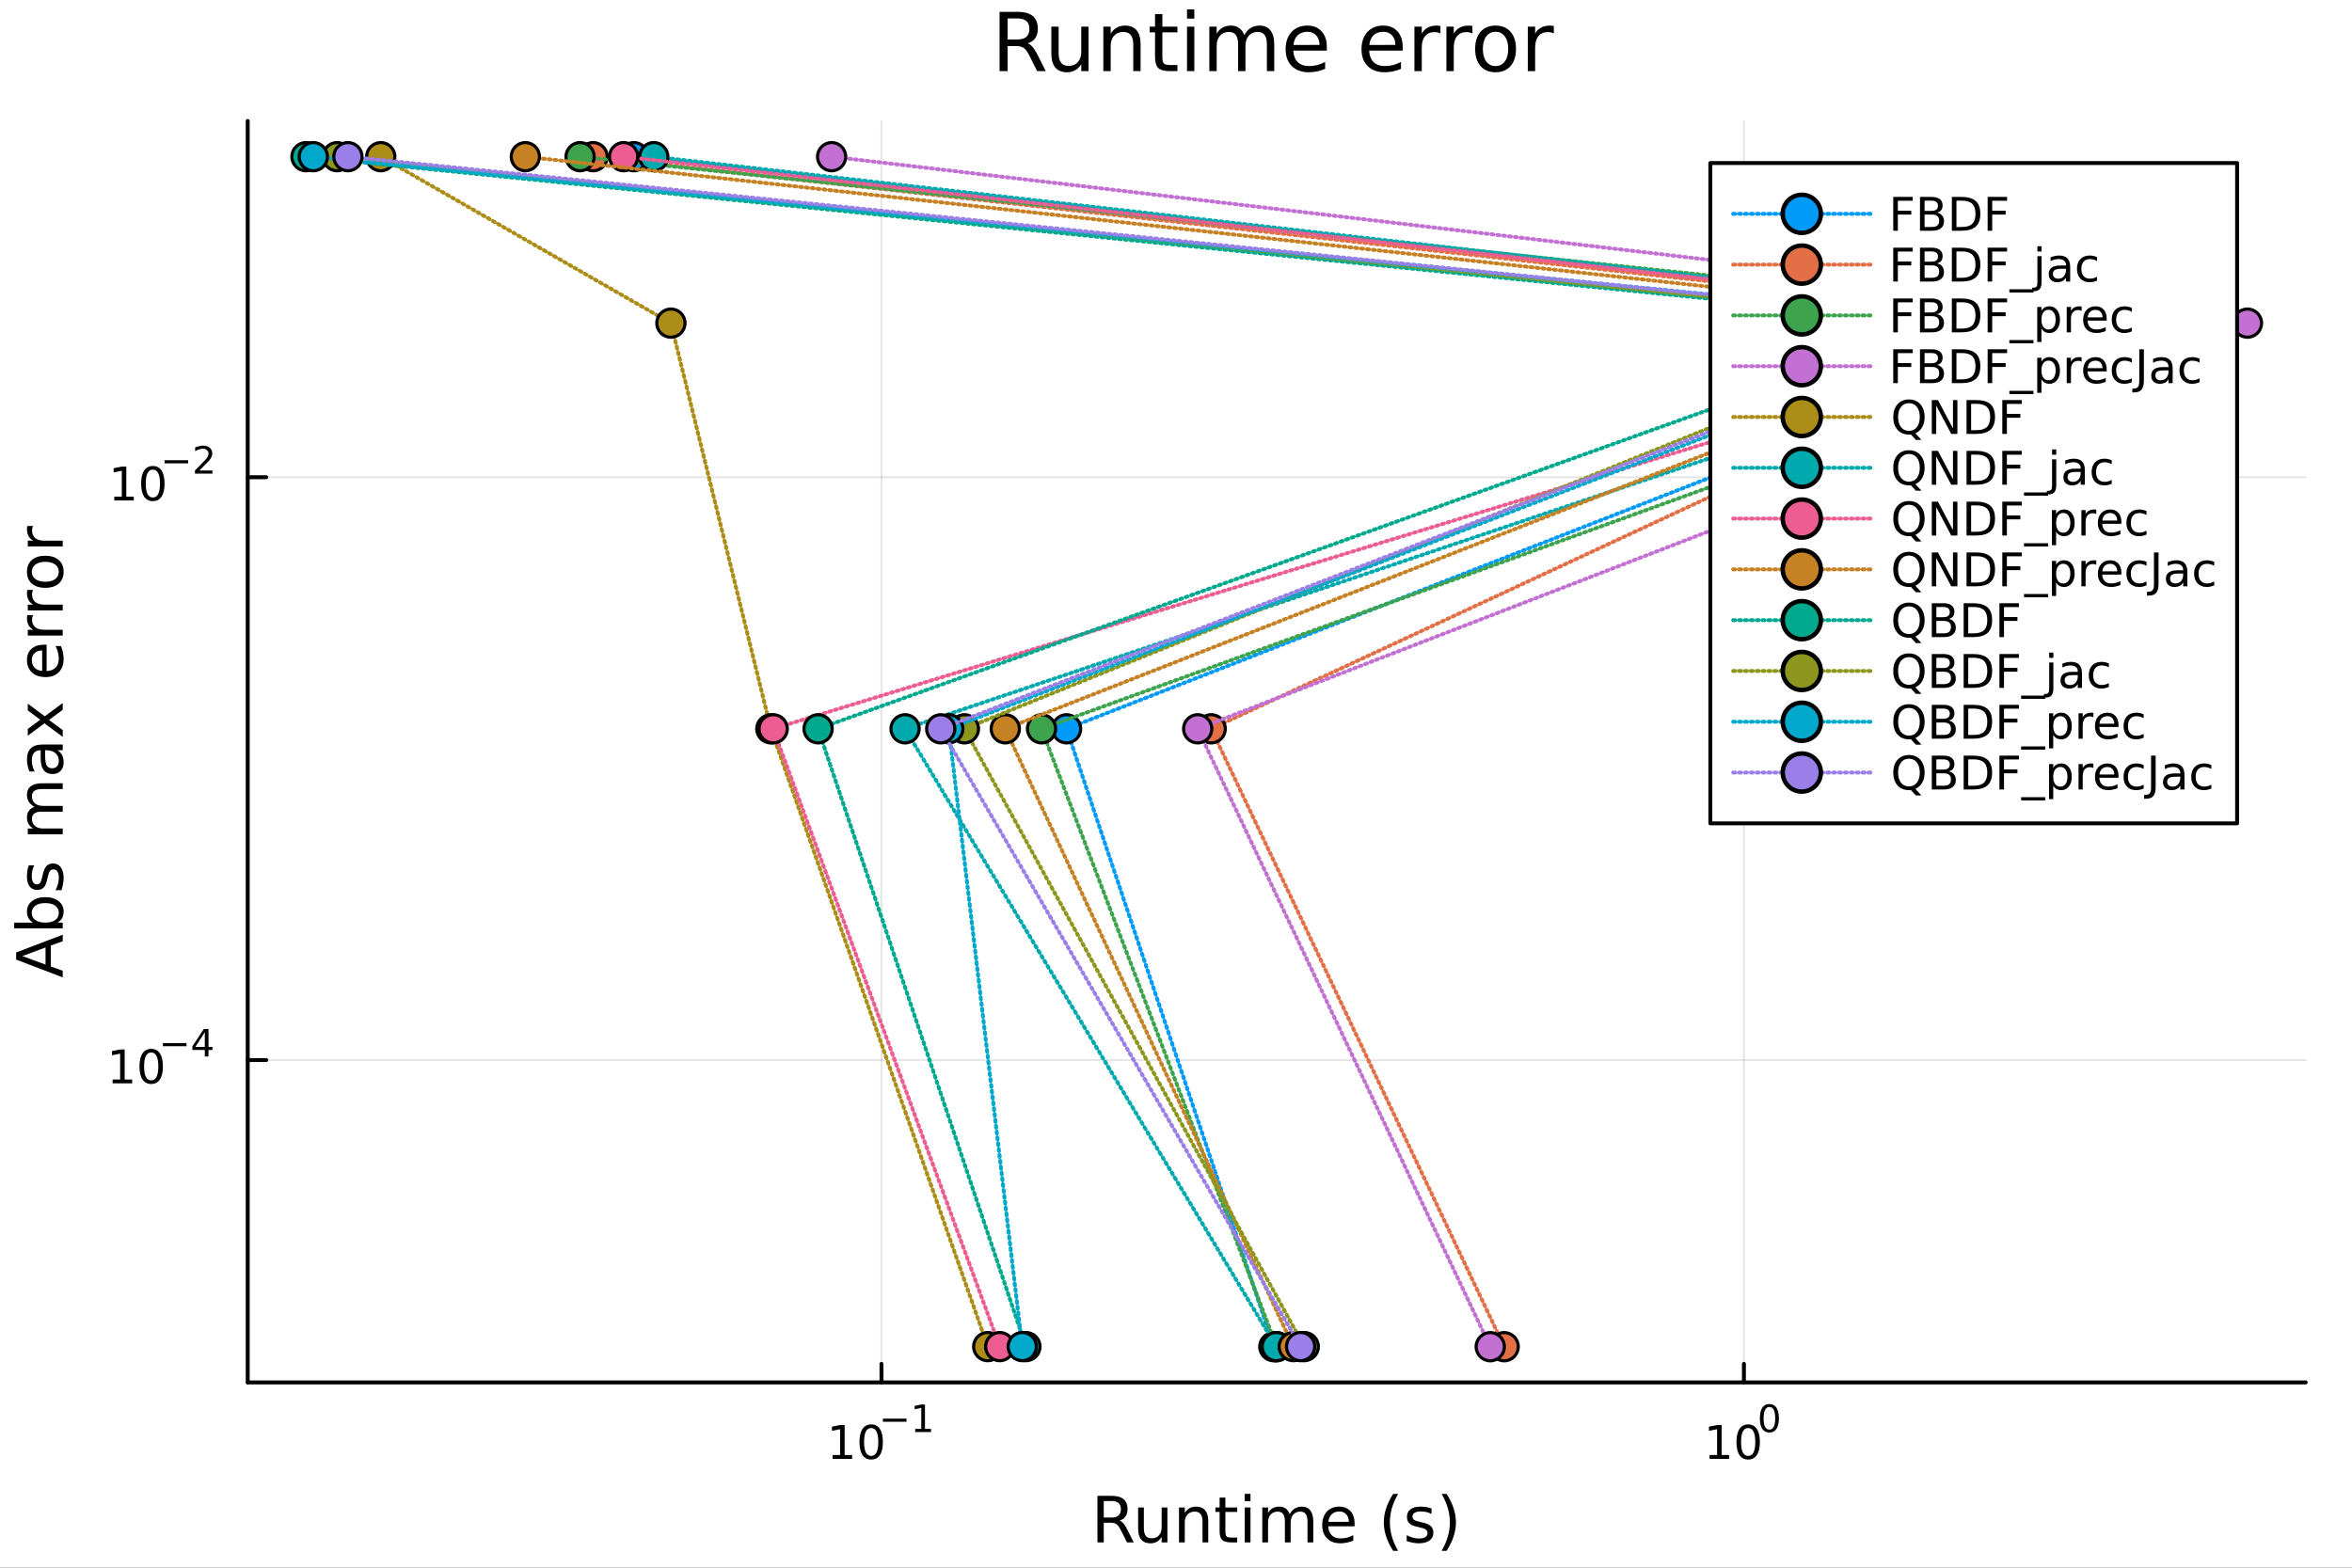 <?xml version="1.0" encoding="utf-8"?>
<svg xmlns="http://www.w3.org/2000/svg" xmlns:xlink="http://www.w3.org/1999/xlink" width="600" height="400" viewBox="0 0 2400 1600">
<rect x="0" y="0" width="2400" height="1600" fill="#333333" stroke="none"/>
<defs>
  <clipPath id="clip340">
    <rect x="0" y="0" width="2400" height="1600"/>
  </clipPath>
</defs>
<path clip-path="url(#clip340)" d="M0 1600 L2400 1600 L2400 0 L0 0  Z" fill="#ffffff" fill-rule="evenodd" fill-opacity="1"/>
<defs>
  <clipPath id="clip341">
    <rect x="480" y="0" width="1681" height="1600"/>
  </clipPath>
</defs>
<path clip-path="url(#clip340)" d="M252.764 1410.9 L2352.76 1410.9 L2352.76 123.472 L252.764 123.472  Z" fill="#ffffff" fill-rule="evenodd" fill-opacity="1"/>
<defs>
  <clipPath id="clip342">
    <rect x="252" y="123" width="2101" height="1288"/>
  </clipPath>
</defs>
<polyline clip-path="url(#clip342)" style="stroke:#000000; stroke-linecap:round; stroke-linejoin:round; stroke-width:2; stroke-opacity:0.1; fill:none" points="899.491,1410.9 899.491,123.472 "/>
<polyline clip-path="url(#clip342)" style="stroke:#000000; stroke-linecap:round; stroke-linejoin:round; stroke-width:2; stroke-opacity:0.1; fill:none" points="1779.51,1410.9 1779.51,123.472 "/>
<polyline clip-path="url(#clip340)" style="stroke:#000000; stroke-linecap:round; stroke-linejoin:round; stroke-width:4; stroke-opacity:1; fill:none" points="252.764,1410.9 2352.76,1410.9 "/>
<polyline clip-path="url(#clip340)" style="stroke:#000000; stroke-linecap:round; stroke-linejoin:round; stroke-width:4; stroke-opacity:1; fill:none" points="899.491,1410.9 899.491,1392 "/>
<polyline clip-path="url(#clip340)" style="stroke:#000000; stroke-linecap:round; stroke-linejoin:round; stroke-width:4; stroke-opacity:1; fill:none" points="1779.51,1410.9 1779.51,1392 "/>
<path clip-path="url(#clip340)" d="M849.606 1485.02 L857.245 1485.02 L857.245 1458.66 L848.935 1460.32 L848.935 1456.06 L857.199 1454.4 L861.874 1454.4 L861.874 1485.02 L869.513 1485.02 L869.513 1488.96 L849.606 1488.96 L849.606 1485.02 Z" fill="#000000" fill-rule="nonzero" fill-opacity="1" /><path clip-path="url(#clip340)" d="M888.958 1457.48 Q885.347 1457.48 883.518 1461.04 Q881.712 1464.58 881.712 1471.71 Q881.712 1478.82 883.518 1482.38 Q885.347 1485.92 888.958 1485.92 Q892.592 1485.92 894.397 1482.38 Q896.226 1478.82 896.226 1471.71 Q896.226 1464.58 894.397 1461.04 Q892.592 1457.48 888.958 1457.48 M888.958 1453.77 Q894.768 1453.77 897.823 1458.38 Q900.902 1462.96 900.902 1471.71 Q900.902 1480.44 897.823 1485.04 Q894.768 1489.63 888.958 1489.63 Q883.148 1489.63 880.069 1485.04 Q877.013 1480.44 877.013 1471.71 Q877.013 1462.96 880.069 1458.38 Q883.148 1453.77 888.958 1453.77 Z" fill="#000000" fill-rule="nonzero" fill-opacity="1" /><path clip-path="url(#clip340)" d="M900.902 1447.87 L925.014 1447.87 L925.014 1451.07 L900.902 1451.07 L900.902 1447.87 Z" fill="#000000" fill-rule="nonzero" fill-opacity="1" /><path clip-path="url(#clip340)" d="M933.872 1458.35 L940.079 1458.35 L940.079 1436.93 L933.327 1438.28 L933.327 1434.82 L940.041 1433.47 L943.84 1433.47 L943.84 1458.35 L950.047 1458.35 L950.047 1461.55 L933.872 1461.55 L933.872 1458.35 Z" fill="#000000" fill-rule="nonzero" fill-opacity="1" /><path clip-path="url(#clip340)" d="M1744.49 1485.02 L1752.13 1485.02 L1752.13 1458.66 L1743.82 1460.32 L1743.82 1456.06 L1752.09 1454.4 L1756.76 1454.4 L1756.76 1485.02 L1764.4 1485.02 L1764.4 1488.96 L1744.49 1488.96 L1744.49 1485.02 Z" fill="#000000" fill-rule="nonzero" fill-opacity="1" /><path clip-path="url(#clip340)" d="M1783.84 1457.48 Q1780.23 1457.48 1778.41 1461.04 Q1776.6 1464.58 1776.6 1471.71 Q1776.6 1478.82 1778.41 1482.38 Q1780.23 1485.92 1783.84 1485.92 Q1787.48 1485.92 1789.28 1482.38 Q1791.11 1478.82 1791.11 1471.71 Q1791.11 1464.58 1789.28 1461.04 Q1787.48 1457.48 1783.84 1457.48 M1783.84 1453.77 Q1789.65 1453.77 1792.71 1458.38 Q1795.79 1462.96 1795.79 1471.71 Q1795.79 1480.44 1792.71 1485.04 Q1789.65 1489.63 1783.84 1489.63 Q1778.03 1489.63 1774.96 1485.04 Q1771.9 1480.44 1771.9 1471.71 Q1771.9 1462.96 1774.96 1458.38 Q1778.03 1453.77 1783.84 1453.77 Z" fill="#000000" fill-rule="nonzero" fill-opacity="1" /><path clip-path="url(#clip340)" d="M1805.49 1435.97 Q1802.56 1435.97 1801.07 1438.86 Q1799.61 1441.74 1799.61 1447.53 Q1799.61 1453.31 1801.07 1456.2 Q1802.56 1459.08 1805.49 1459.08 Q1808.45 1459.08 1809.91 1456.2 Q1811.4 1453.31 1811.4 1447.53 Q1811.4 1441.74 1809.91 1438.86 Q1808.45 1435.97 1805.49 1435.97 M1805.49 1432.96 Q1810.21 1432.96 1812.7 1436.7 Q1815.2 1440.43 1815.2 1447.53 Q1815.2 1454.62 1812.7 1458.37 Q1810.21 1462.09 1805.49 1462.09 Q1800.77 1462.09 1798.27 1458.37 Q1795.79 1454.62 1795.79 1447.53 Q1795.79 1440.43 1798.27 1436.7 Q1800.77 1432.96 1805.49 1432.96 Z" fill="#000000" fill-rule="nonzero" fill-opacity="1" /><path clip-path="url(#clip340)" d="M1142.39 1551.91 Q1144.46 1552.61 1146.4 1554.9 Q1148.38 1557.19 1150.35 1561.2 L1156.87 1574.19 L1149.97 1574.19 L1143.89 1562 Q1141.53 1557.22 1139.3 1555.66 Q1137.11 1554.1 1133.29 1554.1 L1126.29 1554.1 L1126.29 1574.19 L1119.86 1574.19 L1119.86 1526.67 L1134.37 1526.67 Q1142.52 1526.67 1146.53 1530.07 Q1150.54 1533.48 1150.54 1540.35 Q1150.54 1544.84 1148.44 1547.8 Q1146.37 1550.76 1142.39 1551.91 M1126.29 1531.95 L1126.29 1548.82 L1134.37 1548.82 Q1139.02 1548.82 1141.37 1546.69 Q1143.76 1544.52 1143.76 1540.35 Q1143.76 1536.18 1141.37 1534.08 Q1139.02 1531.95 1134.37 1531.95 L1126.29 1531.95 Z" fill="#000000" fill-rule="nonzero" fill-opacity="1" /><path clip-path="url(#clip340)" d="M1161.36 1560.12 L1161.36 1538.54 L1167.22 1538.54 L1167.22 1559.89 Q1167.22 1564.96 1169.19 1567.5 Q1171.16 1570.02 1175.11 1570.02 Q1179.85 1570.02 1182.59 1566.99 Q1185.36 1563.97 1185.36 1558.75 L1185.36 1538.54 L1191.22 1538.54 L1191.22 1574.19 L1185.36 1574.19 L1185.36 1568.71 Q1183.23 1571.96 1180.4 1573.55 Q1177.59 1575.11 1173.87 1575.11 Q1167.73 1575.11 1164.54 1571.29 Q1161.36 1567.47 1161.36 1560.12 M1176.1 1537.68 L1176.1 1537.68 Z" fill="#000000" fill-rule="nonzero" fill-opacity="1" /><path clip-path="url(#clip340)" d="M1232.91 1552.67 L1232.91 1574.19 L1227.06 1574.19 L1227.06 1552.86 Q1227.06 1547.8 1225.08 1545.29 Q1223.11 1542.77 1219.16 1542.77 Q1214.42 1542.77 1211.68 1545.79 Q1208.95 1548.82 1208.95 1554.04 L1208.95 1574.19 L1203.06 1574.19 L1203.06 1538.54 L1208.95 1538.54 L1208.95 1544.08 Q1211.05 1540.86 1213.88 1539.27 Q1216.74 1537.68 1220.47 1537.68 Q1226.61 1537.68 1229.76 1541.5 Q1232.91 1545.29 1232.91 1552.67 Z" fill="#000000" fill-rule="nonzero" fill-opacity="1" /><path clip-path="url(#clip340)" d="M1250.39 1528.42 L1250.39 1538.54 L1262.45 1538.54 L1262.45 1543.09 L1250.39 1543.09 L1250.39 1562.44 Q1250.39 1566.8 1251.56 1568.04 Q1252.77 1569.28 1256.43 1569.28 L1262.45 1569.28 L1262.45 1574.19 L1256.43 1574.19 Q1249.65 1574.19 1247.08 1571.67 Q1244.5 1569.12 1244.5 1562.44 L1244.5 1543.09 L1240.2 1543.09 L1240.2 1538.54 L1244.5 1538.54 L1244.5 1528.42 L1250.39 1528.42 Z" fill="#000000" fill-rule="nonzero" fill-opacity="1" /><path clip-path="url(#clip340)" d="M1270.15 1538.54 L1276.01 1538.54 L1276.01 1574.19 L1270.15 1574.19 L1270.15 1538.54 M1270.15 1524.66 L1276.01 1524.66 L1276.01 1532.08 L1270.15 1532.08 L1270.15 1524.66 Z" fill="#000000" fill-rule="nonzero" fill-opacity="1" /><path clip-path="url(#clip340)" d="M1316.02 1545.38 Q1318.21 1541.43 1321.27 1539.56 Q1324.32 1537.68 1328.46 1537.68 Q1334.03 1537.68 1337.06 1541.59 Q1340.08 1545.48 1340.08 1552.67 L1340.08 1574.19 L1334.19 1574.19 L1334.19 1552.86 Q1334.19 1547.74 1332.38 1545.25 Q1330.56 1542.77 1326.84 1542.77 Q1322.29 1542.77 1319.64 1545.79 Q1317 1548.82 1317 1554.04 L1317 1574.19 L1311.11 1574.19 L1311.11 1552.86 Q1311.11 1547.7 1309.3 1545.25 Q1307.49 1542.77 1303.7 1542.77 Q1299.21 1542.77 1296.57 1545.83 Q1293.93 1548.85 1293.93 1554.04 L1293.93 1574.19 L1288.04 1574.19 L1288.04 1538.54 L1293.93 1538.54 L1293.93 1544.08 Q1295.93 1540.8 1298.73 1539.24 Q1301.53 1537.68 1305.39 1537.68 Q1309.27 1537.68 1311.97 1539.65 Q1314.71 1541.62 1316.02 1545.38 Z" fill="#000000" fill-rule="nonzero" fill-opacity="1" /><path clip-path="url(#clip340)" d="M1382.25 1554.9 L1382.25 1557.76 L1355.32 1557.76 Q1355.71 1563.81 1358.95 1566.99 Q1362.23 1570.14 1368.06 1570.14 Q1371.43 1570.14 1374.58 1569.32 Q1377.76 1568.49 1380.88 1566.83 L1380.88 1572.37 Q1377.73 1573.71 1374.42 1574.41 Q1371.11 1575.11 1367.71 1575.11 Q1359.18 1575.11 1354.18 1570.14 Q1349.21 1565.18 1349.21 1556.71 Q1349.21 1547.96 1353.92 1542.83 Q1358.67 1537.68 1366.69 1537.68 Q1373.88 1537.68 1378.05 1542.33 Q1382.25 1546.94 1382.25 1554.9 M1376.4 1553.18 Q1376.33 1548.37 1373.69 1545.51 Q1371.08 1542.64 1366.75 1542.64 Q1361.85 1542.64 1358.89 1545.41 Q1355.96 1548.18 1355.52 1553.21 L1376.4 1553.18 Z" fill="#000000" fill-rule="nonzero" fill-opacity="1" /><path clip-path="url(#clip340)" d="M1426.65 1524.72 Q1422.39 1532.04 1420.32 1539.21 Q1418.25 1546.37 1418.25 1553.72 Q1418.25 1561.07 1420.32 1568.3 Q1422.42 1575.49 1426.65 1582.78 L1421.56 1582.78 Q1416.79 1575.3 1414.4 1568.07 Q1412.04 1560.85 1412.04 1553.72 Q1412.04 1546.62 1414.4 1539.43 Q1416.75 1532.24 1421.56 1524.72 L1426.65 1524.72 Z" fill="#000000" fill-rule="nonzero" fill-opacity="1" /><path clip-path="url(#clip340)" d="M1460.74 1539.59 L1460.74 1545.13 Q1458.26 1543.85 1455.58 1543.22 Q1452.91 1542.58 1450.05 1542.58 Q1445.69 1542.58 1443.49 1543.92 Q1441.33 1545.25 1441.33 1547.93 Q1441.33 1549.96 1442.89 1551.14 Q1444.44 1552.29 1449.16 1553.34 L1451.16 1553.78 Q1457.4 1555.12 1460.01 1557.57 Q1462.65 1559.99 1462.65 1564.35 Q1462.65 1569.32 1458.7 1572.21 Q1454.79 1575.11 1447.91 1575.11 Q1445.05 1575.11 1441.93 1574.54 Q1438.84 1573.99 1435.41 1572.88 L1435.41 1566.83 Q1438.65 1568.52 1441.8 1569.38 Q1444.95 1570.21 1448.04 1570.21 Q1452.18 1570.21 1454.41 1568.81 Q1456.63 1567.37 1456.63 1564.8 Q1456.63 1562.41 1455.01 1561.14 Q1453.42 1559.86 1447.98 1558.68 L1445.94 1558.21 Q1440.5 1557.06 1438.08 1554.71 Q1435.66 1552.32 1435.66 1548.18 Q1435.66 1543.15 1439.22 1540.42 Q1442.79 1537.68 1449.35 1537.68 Q1452.59 1537.68 1455.46 1538.16 Q1458.32 1538.63 1460.74 1539.59 Z" fill="#000000" fill-rule="nonzero" fill-opacity="1" /><path clip-path="url(#clip340)" d="M1471.05 1524.72 L1476.15 1524.72 Q1480.92 1532.24 1483.28 1539.43 Q1485.66 1546.62 1485.66 1553.72 Q1485.66 1560.85 1483.28 1568.07 Q1480.92 1575.3 1476.15 1582.78 L1471.05 1582.78 Q1475.29 1575.49 1477.36 1568.3 Q1479.46 1561.07 1479.46 1553.72 Q1479.46 1546.37 1477.36 1539.21 Q1475.29 1532.04 1471.05 1524.72 Z" fill="#000000" fill-rule="nonzero" fill-opacity="1" /><polyline clip-path="url(#clip342)" style="stroke:#000000; stroke-linecap:round; stroke-linejoin:round; stroke-width:2; stroke-opacity:0.1; fill:none" points="252.764,1081.93 2352.76,1081.93 "/>
<polyline clip-path="url(#clip342)" style="stroke:#000000; stroke-linecap:round; stroke-linejoin:round; stroke-width:2; stroke-opacity:0.1; fill:none" points="252.764,487.059 2352.76,487.059 "/>
<polyline clip-path="url(#clip340)" style="stroke:#000000; stroke-linecap:round; stroke-linejoin:round; stroke-width:4; stroke-opacity:1; fill:none" points="252.764,1410.9 252.764,123.472 "/>
<polyline clip-path="url(#clip340)" style="stroke:#000000; stroke-linecap:round; stroke-linejoin:round; stroke-width:4; stroke-opacity:1; fill:none" points="252.764,1081.93 271.662,1081.93 "/>
<polyline clip-path="url(#clip340)" style="stroke:#000000; stroke-linecap:round; stroke-linejoin:round; stroke-width:4; stroke-opacity:1; fill:none" points="252.764,487.059 271.662,487.059 "/>
<path clip-path="url(#clip340)" d="M114.931 1101.73 L122.57 1101.73 L122.57 1075.36 L114.26 1077.03 L114.26 1072.77 L122.524 1071.1 L127.2 1071.1 L127.2 1101.73 L134.839 1101.73 L134.839 1105.66 L114.931 1105.66 L114.931 1101.73 Z" fill="#000000" fill-rule="nonzero" fill-opacity="1" /><path clip-path="url(#clip340)" d="M154.283 1074.18 Q150.672 1074.18 148.843 1077.74 Q147.038 1081.29 147.038 1088.41 Q147.038 1095.52 148.843 1099.09 Q150.672 1102.63 154.283 1102.63 Q157.917 1102.63 159.723 1099.09 Q161.552 1095.52 161.552 1088.41 Q161.552 1081.29 159.723 1077.74 Q157.917 1074.18 154.283 1074.18 M154.283 1070.48 Q160.093 1070.48 163.149 1075.08 Q166.227 1079.66 166.227 1088.41 Q166.227 1097.14 163.149 1101.75 Q160.093 1106.33 154.283 1106.33 Q148.473 1106.33 145.394 1101.75 Q142.339 1097.14 142.339 1088.41 Q142.339 1079.66 145.394 1075.08 Q148.473 1070.48 154.283 1070.48 Z" fill="#000000" fill-rule="nonzero" fill-opacity="1" /><path clip-path="url(#clip340)" d="M166.227 1064.58 L190.339 1064.58 L190.339 1067.77 L166.227 1067.77 L166.227 1064.58 Z" fill="#000000" fill-rule="nonzero" fill-opacity="1" /><path clip-path="url(#clip340)" d="M208.978 1053.48 L199.386 1068.47 L208.978 1068.47 L208.978 1053.48 M207.981 1050.17 L212.758 1050.17 L212.758 1068.47 L216.764 1068.47 L216.764 1071.63 L212.758 1071.63 L212.758 1078.25 L208.978 1078.25 L208.978 1071.63 L196.301 1071.63 L196.301 1067.96 L207.981 1050.17 Z" fill="#000000" fill-rule="nonzero" fill-opacity="1" /><path clip-path="url(#clip340)" d="M116.624 506.851 L124.263 506.851 L124.263 480.486 L115.953 482.152 L115.953 477.893 L124.217 476.227 L128.893 476.227 L128.893 506.851 L136.531 506.851 L136.531 510.787 L116.624 510.787 L116.624 506.851 Z" fill="#000000" fill-rule="nonzero" fill-opacity="1" /><path clip-path="url(#clip340)" d="M155.976 479.305 Q152.365 479.305 150.536 482.87 Q148.73 486.412 148.73 493.541 Q148.73 500.648 150.536 504.213 Q152.365 507.754 155.976 507.754 Q159.61 507.754 161.416 504.213 Q163.244 500.648 163.244 493.541 Q163.244 486.412 161.416 482.87 Q159.61 479.305 155.976 479.305 M155.976 475.602 Q161.786 475.602 164.841 480.208 Q167.92 484.791 167.92 493.541 Q167.92 502.268 164.841 506.875 Q161.786 511.458 155.976 511.458 Q150.166 511.458 147.087 506.875 Q144.031 502.268 144.031 493.541 Q144.031 484.791 147.087 480.208 Q150.166 475.602 155.976 475.602 Z" fill="#000000" fill-rule="nonzero" fill-opacity="1" /><path clip-path="url(#clip340)" d="M167.92 469.703 L192.032 469.703 L192.032 472.9 L167.92 472.9 L167.92 469.703 Z" fill="#000000" fill-rule="nonzero" fill-opacity="1" /><path clip-path="url(#clip340)" d="M203.504 480.179 L216.764 480.179 L216.764 483.376 L198.934 483.376 L198.934 480.179 Q201.097 477.941 204.821 474.179 Q208.564 470.399 209.523 469.308 Q211.347 467.258 212.062 465.847 Q212.796 464.418 212.796 463.045 Q212.796 460.807 211.216 459.396 Q209.655 457.986 207.134 457.986 Q205.348 457.986 203.354 458.606 Q201.379 459.227 199.122 460.487 L199.122 456.65 Q201.417 455.729 203.41 455.259 Q205.404 454.788 207.059 454.788 Q211.423 454.788 214.018 456.97 Q216.613 459.152 216.613 462.8 Q216.613 464.531 215.955 466.092 Q215.316 467.634 213.604 469.741 Q213.134 470.286 210.614 472.9 Q208.094 475.496 203.504 480.179 Z" fill="#000000" fill-rule="nonzero" fill-opacity="1" /><path clip-path="url(#clip340)" d="M22.818 975.757 L46.467 984.478 L46.467 967.004 L22.818 975.757 M16.484 979.385 L16.484 972.096 L64.004 953.986 L64.004 960.67 L51.814 964.999 L51.814 986.419 L64.004 990.748 L64.004 997.527 L16.484 979.385 Z" fill="#000000" fill-rule="nonzero" fill-opacity="1" /><path clip-path="url(#clip340)" d="M46.212 921.712 Q39.751 921.712 36.09 924.386 Q32.398 927.027 32.398 931.674 Q32.398 936.321 36.09 938.995 Q39.751 941.637 46.212 941.637 Q52.673 941.637 56.365 938.995 Q60.026 936.321 60.026 931.674 Q60.026 927.027 56.365 924.386 Q52.673 921.712 46.212 921.712 M33.767 941.637 Q30.584 939.791 29.056 936.99 Q27.497 934.157 27.497 930.242 Q27.497 923.749 32.653 919.707 Q37.809 915.633 46.212 915.633 Q54.615 915.633 59.771 919.707 Q64.927 923.749 64.927 930.242 Q64.927 934.157 63.399 936.99 Q61.84 939.791 58.657 941.637 L64.004 941.637 L64.004 947.525 L14.479 947.525 L14.479 941.637 L33.767 941.637 Z" fill="#000000" fill-rule="nonzero" fill-opacity="1" /><path clip-path="url(#clip340)" d="M29.407 883.199 L34.945 883.199 Q33.672 885.682 33.035 888.356 Q32.398 891.029 32.398 893.894 Q32.398 898.254 33.735 900.45 Q35.072 902.615 37.746 902.615 Q39.783 902.615 40.96 901.055 Q42.106 899.496 43.157 894.785 L43.602 892.78 Q44.939 886.541 47.39 883.931 Q49.809 881.29 54.169 881.29 Q59.134 881.29 62.031 885.236 Q64.927 889.151 64.927 896.026 Q64.927 898.891 64.354 902.01 Q63.813 905.097 62.699 908.535 L56.652 908.535 Q58.339 905.288 59.198 902.137 Q60.026 898.986 60.026 895.899 Q60.026 891.761 58.625 889.533 Q57.193 887.305 54.615 887.305 Q52.228 887.305 50.955 888.929 Q49.681 890.52 48.504 895.963 L48.026 898 Q46.88 903.442 44.525 905.861 Q42.138 908.28 38 908.28 Q32.971 908.28 30.234 904.715 Q27.497 901.151 27.497 894.594 Q27.497 891.347 27.974 888.483 Q28.452 885.618 29.407 883.199 Z" fill="#000000" fill-rule="nonzero" fill-opacity="1" /><path clip-path="url(#clip340)" d="M35.199 823.489 Q31.253 821.293 29.375 818.237 Q27.497 815.182 27.497 811.044 Q27.497 805.474 31.412 802.45 Q35.295 799.427 42.488 799.427 L64.004 799.427 L64.004 805.315 L42.679 805.315 Q37.555 805.315 35.072 807.129 Q32.589 808.943 32.589 812.667 Q32.589 817.219 35.613 819.861 Q38.637 822.502 43.857 822.502 L64.004 822.502 L64.004 828.391 L42.679 828.391 Q37.523 828.391 35.072 830.205 Q32.589 832.019 32.589 835.807 Q32.589 840.295 35.645 842.936 Q38.669 845.578 43.857 845.578 L64.004 845.578 L64.004 851.466 L28.356 851.466 L28.356 845.578 L33.894 845.578 Q30.616 843.573 29.056 840.772 Q27.497 837.971 27.497 834.12 Q27.497 830.237 29.47 827.531 Q31.444 824.794 35.199 823.489 Z" fill="#000000" fill-rule="nonzero" fill-opacity="1" /><path clip-path="url(#clip340)" d="M46.085 771.545 Q46.085 778.643 47.708 781.38 Q49.331 784.117 53.246 784.117 Q56.365 784.117 58.211 782.08 Q60.026 780.011 60.026 776.478 Q60.026 771.609 56.588 768.68 Q53.119 765.72 47.39 765.72 L46.085 765.72 L46.085 771.545 M43.666 759.864 L64.004 759.864 L64.004 765.72 L58.593 765.72 Q61.84 767.725 63.399 770.717 Q64.927 773.709 64.927 778.038 Q64.927 783.512 61.872 786.759 Q58.784 789.974 53.628 789.974 Q47.612 789.974 44.557 785.963 Q41.501 781.921 41.501 773.932 L41.501 765.72 L40.928 765.72 Q36.886 765.72 34.69 768.394 Q32.462 771.036 32.462 775.842 Q32.462 778.897 33.194 781.794 Q33.926 784.69 35.39 787.364 L29.98 787.364 Q28.738 784.149 28.133 781.125 Q27.497 778.102 27.497 775.237 Q27.497 767.503 31.507 763.683 Q35.518 759.864 43.666 759.864 Z" fill="#000000" fill-rule="nonzero" fill-opacity="1" /><path clip-path="url(#clip340)" d="M28.356 718.168 L45.703 731.059 L64.004 717.5 L64.004 724.407 L50 734.783 L64.004 745.159 L64.004 752.066 L45.353 738.22 L28.356 750.888 L28.356 743.981 L41.056 734.528 L28.356 725.075 L28.356 718.168 Z" fill="#000000" fill-rule="nonzero" fill-opacity="1" /><path clip-path="url(#clip340)" d="M44.716 658.013 L47.581 658.013 L47.581 684.939 Q53.628 684.558 56.811 681.311 Q59.962 678.033 59.962 672.208 Q59.962 668.834 59.134 665.683 Q58.307 662.5 56.652 659.381 L62.19 659.381 Q63.527 662.532 64.227 665.842 Q64.927 669.153 64.927 672.558 Q64.927 681.088 59.962 686.085 Q54.997 691.051 46.53 691.051 Q37.777 691.051 32.653 686.34 Q27.497 681.597 27.497 673.577 Q27.497 666.383 32.144 662.214 Q36.759 658.013 44.716 658.013 M42.997 663.869 Q38.191 663.933 35.327 666.574 Q32.462 669.184 32.462 673.513 Q32.462 678.415 35.231 681.375 Q38 684.303 43.029 684.748 L42.997 663.869 Z" fill="#000000" fill-rule="nonzero" fill-opacity="1" /><path clip-path="url(#clip340)" d="M33.831 627.744 Q33.258 628.73 33.003 629.908 Q32.717 631.054 32.717 632.454 Q32.717 637.419 35.963 640.093 Q39.178 642.735 45.225 642.735 L64.004 642.735 L64.004 648.623 L28.356 648.623 L28.356 642.735 L33.894 642.735 Q30.648 640.889 29.088 637.929 Q27.497 634.969 27.497 630.735 Q27.497 630.131 27.592 629.399 Q27.656 628.667 27.815 627.775 L33.831 627.744 Z" fill="#000000" fill-rule="nonzero" fill-opacity="1" /><path clip-path="url(#clip340)" d="M33.831 602.09 Q33.258 603.076 33.003 604.254 Q32.717 605.4 32.717 606.8 Q32.717 611.766 35.963 614.439 Q39.178 617.081 45.225 617.081 L64.004 617.081 L64.004 622.969 L28.356 622.969 L28.356 617.081 L33.894 617.081 Q30.648 615.235 29.088 612.275 Q27.497 609.315 27.497 605.082 Q27.497 604.477 27.592 603.745 Q27.656 603.013 27.815 602.122 L33.831 602.09 Z" fill="#000000" fill-rule="nonzero" fill-opacity="1" /><path clip-path="url(#clip340)" d="M32.462 583.566 Q32.462 588.276 36.154 591.013 Q39.815 593.751 46.212 593.751 Q52.609 593.751 56.302 591.045 Q59.962 588.308 59.962 583.566 Q59.962 578.887 56.27 576.15 Q52.578 573.412 46.212 573.412 Q39.878 573.412 36.186 576.15 Q32.462 578.887 32.462 583.566 M27.497 583.566 Q27.497 575.927 32.462 571.566 Q37.427 567.206 46.212 567.206 Q54.965 567.206 59.962 571.566 Q64.927 575.927 64.927 583.566 Q64.927 591.236 59.962 595.597 Q54.965 599.925 46.212 599.925 Q37.427 599.925 32.462 595.597 Q27.497 591.236 27.497 583.566 Z" fill="#000000" fill-rule="nonzero" fill-opacity="1" /><path clip-path="url(#clip340)" d="M33.831 536.841 Q33.258 537.828 33.003 539.006 Q32.717 540.151 32.717 541.552 Q32.717 546.517 35.963 549.191 Q39.178 551.833 45.225 551.833 L64.004 551.833 L64.004 557.721 L28.356 557.721 L28.356 551.833 L33.894 551.833 Q30.648 549.986 29.088 547.026 Q27.497 544.066 27.497 539.833 Q27.497 539.228 27.592 538.496 Q27.656 537.764 27.815 536.873 L33.831 536.841 Z" fill="#000000" fill-rule="nonzero" fill-opacity="1" /><path clip-path="url(#clip340)" d="M1048.65 44.22 Q1051.28 45.111 1053.75 48.028 Q1056.26 50.944 1058.77 56.048 L1067.08 72.576 L1058.29 72.576 L1050.55 57.061 Q1047.55 50.985 1044.72 49 Q1041.92 47.015 1037.06 47.015 L1028.15 47.015 L1028.15 72.576 L1019.97 72.576 L1019.97 12.096 L1038.44 12.096 Q1048.81 12.096 1053.91 16.43 Q1059.02 20.765 1059.02 29.515 Q1059.02 35.227 1056.34 38.994 Q1053.71 42.761 1048.65 44.22 M1028.15 18.82 L1028.15 40.29 L1038.44 40.29 Q1044.35 40.29 1047.35 37.576 Q1050.39 34.822 1050.39 29.515 Q1050.39 24.208 1047.35 21.535 Q1044.35 18.82 1038.44 18.82 L1028.15 18.82 Z" fill="#000000" fill-rule="nonzero" fill-opacity="1" /><path clip-path="url(#clip340)" d="M1072.79 54.671 L1072.79 27.206 L1080.24 27.206 L1080.24 54.387 Q1080.24 60.828 1082.76 64.069 Q1085.27 67.269 1090.29 67.269 Q1096.33 67.269 1099.81 63.421 Q1103.33 59.573 1103.33 52.929 L1103.33 27.206 L1110.79 27.206 L1110.79 72.576 L1103.33 72.576 L1103.33 65.608 Q1100.62 69.74 1097.01 71.766 Q1093.45 73.751 1088.71 73.751 Q1080.89 73.751 1076.84 68.89 Q1072.79 64.029 1072.79 54.671 M1091.55 26.112 L1091.55 26.112 Z" fill="#000000" fill-rule="nonzero" fill-opacity="1" /><path clip-path="url(#clip340)" d="M1163.85 45.192 L1163.85 72.576 L1156.4 72.576 L1156.4 45.435 Q1156.4 38.994 1153.89 35.794 Q1151.38 32.594 1146.35 32.594 Q1140.32 32.594 1136.83 36.442 Q1133.35 40.29 1133.35 46.934 L1133.35 72.576 L1125.86 72.576 L1125.86 27.206 L1133.35 27.206 L1133.35 34.254 Q1136.02 30.163 1139.63 28.138 Q1143.28 26.112 1148.02 26.112 Q1155.83 26.112 1159.84 30.973 Q1163.85 35.794 1163.85 45.192 Z" fill="#000000" fill-rule="nonzero" fill-opacity="1" /><path clip-path="url(#clip340)" d="M1186.09 14.324 L1186.09 27.206 L1201.45 27.206 L1201.45 32.999 L1186.09 32.999 L1186.09 57.628 Q1186.09 63.178 1187.59 64.758 Q1189.13 66.338 1193.79 66.338 L1201.45 66.338 L1201.45 72.576 L1193.79 72.576 Q1185.16 72.576 1181.88 69.376 Q1178.6 66.135 1178.6 57.628 L1178.6 32.999 L1173.13 32.999 L1173.13 27.206 L1178.6 27.206 L1178.6 14.324 L1186.09 14.324 Z" fill="#000000" fill-rule="nonzero" fill-opacity="1" /><path clip-path="url(#clip340)" d="M1211.25 27.206 L1218.7 27.206 L1218.7 72.576 L1211.25 72.576 L1211.25 27.206 M1211.25 9.544 L1218.7 9.544 L1218.7 18.983 L1211.25 18.983 L1211.25 9.544 Z" fill="#000000" fill-rule="nonzero" fill-opacity="1" /><path clip-path="url(#clip340)" d="M1269.62 35.915 Q1272.42 30.892 1276.31 28.502 Q1280.2 26.112 1285.46 26.112 Q1292.55 26.112 1296.4 31.095 Q1300.25 36.037 1300.25 45.192 L1300.25 72.576 L1292.75 72.576 L1292.75 45.435 Q1292.75 38.913 1290.45 35.753 Q1288.14 32.594 1283.4 32.594 Q1277.6 32.594 1274.24 36.442 Q1270.88 40.29 1270.88 46.934 L1270.88 72.576 L1263.39 72.576 L1263.39 45.435 Q1263.39 38.873 1261.08 35.753 Q1258.77 32.594 1253.95 32.594 Q1248.23 32.594 1244.87 36.482 Q1241.51 40.331 1241.51 46.934 L1241.51 72.576 L1234.02 72.576 L1234.02 27.206 L1241.51 27.206 L1241.51 34.254 Q1244.06 30.082 1247.63 28.097 Q1251.19 26.112 1256.09 26.112 Q1261.04 26.112 1264.48 28.624 Q1267.96 31.135 1269.62 35.915 Z" fill="#000000" fill-rule="nonzero" fill-opacity="1" /><path clip-path="url(#clip340)" d="M1353.92 48.028 L1353.92 51.673 L1319.65 51.673 Q1320.14 59.37 1324.27 63.421 Q1328.44 67.431 1335.86 67.431 Q1340.15 67.431 1344.16 66.378 Q1348.21 65.325 1352.18 63.218 L1352.18 70.267 Q1348.17 71.968 1343.96 72.86 Q1339.74 73.751 1335.41 73.751 Q1324.55 73.751 1318.19 67.431 Q1311.87 61.112 1311.87 50.337 Q1311.87 39.197 1317.87 32.675 Q1323.91 26.112 1334.11 26.112 Q1343.27 26.112 1348.58 32.026 Q1353.92 37.9 1353.92 48.028 M1346.47 45.84 Q1346.39 39.723 1343.03 36.077 Q1339.7 32.431 1334.19 32.431 Q1327.96 32.431 1324.19 35.956 Q1320.46 39.48 1319.9 45.88 L1346.47 45.84 Z" fill="#000000" fill-rule="nonzero" fill-opacity="1" /><path clip-path="url(#clip340)" d="M1431.34 48.028 L1431.34 51.673 L1397.06 51.673 Q1397.55 59.37 1401.68 63.421 Q1405.86 67.431 1413.27 67.431 Q1417.56 67.431 1421.57 66.378 Q1425.62 65.325 1429.59 63.218 L1429.59 70.267 Q1425.58 71.968 1421.37 72.86 Q1417.16 73.751 1412.82 73.751 Q1401.97 73.751 1395.61 67.431 Q1389.29 61.112 1389.29 50.337 Q1389.29 39.197 1395.28 32.675 Q1401.32 26.112 1411.53 26.112 Q1420.68 26.112 1425.99 32.026 Q1431.34 37.9 1431.34 48.028 M1423.88 45.84 Q1423.8 39.723 1420.44 36.077 Q1417.12 32.431 1411.61 32.431 Q1405.37 32.431 1401.6 35.956 Q1397.88 39.48 1397.31 45.88 L1423.88 45.84 Z" fill="#000000" fill-rule="nonzero" fill-opacity="1" /><path clip-path="url(#clip340)" d="M1469.86 34.173 Q1468.6 33.444 1467.11 33.12 Q1465.65 32.756 1463.86 32.756 Q1457.54 32.756 1454.14 36.888 Q1450.78 40.979 1450.78 48.676 L1450.78 72.576 L1443.29 72.576 L1443.29 27.206 L1450.78 27.206 L1450.78 34.254 Q1453.13 30.122 1456.9 28.138 Q1460.66 26.112 1466.05 26.112 Q1466.82 26.112 1467.75 26.234 Q1468.68 26.315 1469.82 26.517 L1469.86 34.173 Z" fill="#000000" fill-rule="nonzero" fill-opacity="1" /><path clip-path="url(#clip340)" d="M1502.51 34.173 Q1501.25 33.444 1499.76 33.12 Q1498.3 32.756 1496.51 32.756 Q1490.2 32.756 1486.79 36.888 Q1483.43 40.979 1483.43 48.676 L1483.43 72.576 L1475.94 72.576 L1475.94 27.206 L1483.43 27.206 L1483.43 34.254 Q1485.78 30.122 1489.55 28.138 Q1493.31 26.112 1498.7 26.112 Q1499.47 26.112 1500.4 26.234 Q1501.34 26.315 1502.47 26.517 L1502.51 34.173 Z" fill="#000000" fill-rule="nonzero" fill-opacity="1" /><path clip-path="url(#clip340)" d="M1526.09 32.431 Q1520.09 32.431 1516.61 37.131 Q1513.12 41.789 1513.12 49.931 Q1513.12 58.074 1516.57 62.773 Q1520.05 67.431 1526.09 67.431 Q1532.04 67.431 1535.52 62.732 Q1539.01 58.033 1539.01 49.931 Q1539.01 41.87 1535.52 37.171 Q1532.04 32.431 1526.09 32.431 M1526.09 26.112 Q1535.81 26.112 1541.36 32.431 Q1546.91 38.751 1546.91 49.931 Q1546.91 61.071 1541.36 67.431 Q1535.81 73.751 1526.09 73.751 Q1516.32 73.751 1510.77 67.431 Q1505.26 61.071 1505.26 49.931 Q1505.26 38.751 1510.77 32.431 Q1516.32 26.112 1526.09 26.112 Z" fill="#000000" fill-rule="nonzero" fill-opacity="1" /><path clip-path="url(#clip340)" d="M1585.55 34.173 Q1584.3 33.444 1582.8 33.12 Q1581.34 32.756 1579.56 32.756 Q1573.24 32.756 1569.84 36.888 Q1566.47 40.979 1566.47 48.676 L1566.47 72.576 L1558.98 72.576 L1558.98 27.206 L1566.47 27.206 L1566.47 34.254 Q1568.82 30.122 1572.59 28.138 Q1576.36 26.112 1581.75 26.112 Q1582.52 26.112 1583.45 26.234 Q1584.38 26.315 1585.51 26.517 L1585.55 34.173 Z" fill="#000000" fill-rule="nonzero" fill-opacity="1" /><polyline clip-path="url(#clip342)" style="stroke:#009af9; stroke-linecap:round; stroke-linejoin:round; stroke-width:4; stroke-opacity:1; fill:none" stroke-dasharray="2, 4" points="646.822,159.909 2148.75,329.787 1088.32,743.83 1299.84,1374.46 "/>
<circle clip-path="url(#clip342)" cx="646.822" cy="159.909" r="14.4" fill="#009af9" fill-rule="evenodd" fill-opacity="1" stroke="#000000" stroke-opacity="1" stroke-width="3.2"/>
<circle clip-path="url(#clip342)" cx="2148.75" cy="329.787" r="14.4" fill="#009af9" fill-rule="evenodd" fill-opacity="1" stroke="#000000" stroke-opacity="1" stroke-width="3.2"/>
<circle clip-path="url(#clip342)" cx="1088.32" cy="743.83" r="14.4" fill="#009af9" fill-rule="evenodd" fill-opacity="1" stroke="#000000" stroke-opacity="1" stroke-width="3.2"/>
<circle clip-path="url(#clip342)" cx="1299.84" cy="1374.46" r="14.4" fill="#009af9" fill-rule="evenodd" fill-opacity="1" stroke="#000000" stroke-opacity="1" stroke-width="3.2"/>
<polyline clip-path="url(#clip342)" style="stroke:#e26f46; stroke-linecap:round; stroke-linejoin:round; stroke-width:4; stroke-opacity:1; fill:none" stroke-dasharray="2, 4" points="605.2,159.909 2125.92,329.787 1235.93,743.83 1534.87,1374.46 "/>
<circle clip-path="url(#clip342)" cx="605.2" cy="159.909" r="14.4" fill="#e26f46" fill-rule="evenodd" fill-opacity="1" stroke="#000000" stroke-opacity="1" stroke-width="3.2"/>
<circle clip-path="url(#clip342)" cx="2125.92" cy="329.787" r="14.4" fill="#e26f46" fill-rule="evenodd" fill-opacity="1" stroke="#000000" stroke-opacity="1" stroke-width="3.2"/>
<circle clip-path="url(#clip342)" cx="1235.93" cy="743.83" r="14.4" fill="#e26f46" fill-rule="evenodd" fill-opacity="1" stroke="#000000" stroke-opacity="1" stroke-width="3.2"/>
<circle clip-path="url(#clip342)" cx="1534.87" cy="1374.46" r="14.4" fill="#e26f46" fill-rule="evenodd" fill-opacity="1" stroke="#000000" stroke-opacity="1" stroke-width="3.2"/>
<polyline clip-path="url(#clip342)" style="stroke:#3da44d; stroke-linecap:round; stroke-linejoin:round; stroke-width:4; stroke-opacity:1; fill:none" stroke-dasharray="2, 4" points="591.939,159.909 2207.02,329.787 1062.81,743.83 1302.71,1374.46 "/>
<circle clip-path="url(#clip342)" cx="591.939" cy="159.909" r="14.4" fill="#3da44d" fill-rule="evenodd" fill-opacity="1" stroke="#000000" stroke-opacity="1" stroke-width="3.2"/>
<circle clip-path="url(#clip342)" cx="2207.02" cy="329.787" r="14.4" fill="#3da44d" fill-rule="evenodd" fill-opacity="1" stroke="#000000" stroke-opacity="1" stroke-width="3.2"/>
<circle clip-path="url(#clip342)" cx="1062.81" cy="743.83" r="14.4" fill="#3da44d" fill-rule="evenodd" fill-opacity="1" stroke="#000000" stroke-opacity="1" stroke-width="3.2"/>
<circle clip-path="url(#clip342)" cx="1302.71" cy="1374.46" r="14.4" fill="#3da44d" fill-rule="evenodd" fill-opacity="1" stroke="#000000" stroke-opacity="1" stroke-width="3.2"/>
<polyline clip-path="url(#clip342)" style="stroke:#c271d2; stroke-linecap:round; stroke-linejoin:round; stroke-width:4; stroke-opacity:1; fill:none" stroke-dasharray="2, 4" points="848.594,159.909 2293.32,329.787 1222.14,743.83 1520.67,1374.46 "/>
<circle clip-path="url(#clip342)" cx="848.594" cy="159.909" r="14.4" fill="#c271d2" fill-rule="evenodd" fill-opacity="1" stroke="#000000" stroke-opacity="1" stroke-width="3.2"/>
<circle clip-path="url(#clip342)" cx="2293.32" cy="329.787" r="14.4" fill="#c271d2" fill-rule="evenodd" fill-opacity="1" stroke="#000000" stroke-opacity="1" stroke-width="3.2"/>
<circle clip-path="url(#clip342)" cx="1222.14" cy="743.83" r="14.4" fill="#c271d2" fill-rule="evenodd" fill-opacity="1" stroke="#000000" stroke-opacity="1" stroke-width="3.2"/>
<circle clip-path="url(#clip342)" cx="1520.67" cy="1374.46" r="14.4" fill="#c271d2" fill-rule="evenodd" fill-opacity="1" stroke="#000000" stroke-opacity="1" stroke-width="3.2"/>
<polyline clip-path="url(#clip342)" style="stroke:#ac8d18; stroke-linecap:round; stroke-linejoin:round; stroke-width:4; stroke-opacity:1; fill:none" stroke-dasharray="2, 4" points="388.531,159.909 684.6,329.787 786.574,743.83 1007.91,1374.37 "/>
<circle clip-path="url(#clip342)" cx="388.531" cy="159.909" r="14.4" fill="#ac8d18" fill-rule="evenodd" fill-opacity="1" stroke="#000000" stroke-opacity="1" stroke-width="3.2"/>
<circle clip-path="url(#clip342)" cx="684.6" cy="329.787" r="14.4" fill="#ac8d18" fill-rule="evenodd" fill-opacity="1" stroke="#000000" stroke-opacity="1" stroke-width="3.2"/>
<circle clip-path="url(#clip342)" cx="786.574" cy="743.83" r="14.4" fill="#ac8d18" fill-rule="evenodd" fill-opacity="1" stroke="#000000" stroke-opacity="1" stroke-width="3.2"/>
<circle clip-path="url(#clip342)" cx="1007.91" cy="1374.37" r="14.4" fill="#ac8d18" fill-rule="evenodd" fill-opacity="1" stroke="#000000" stroke-opacity="1" stroke-width="3.2"/>
<polyline clip-path="url(#clip342)" style="stroke:#00a9ad; stroke-linecap:round; stroke-linejoin:round; stroke-width:4; stroke-opacity:1; fill:none" stroke-dasharray="2, 4" points="667.124,159.909 2154.4,329.787 923.54,743.83 1302.36,1374.37 "/>
<circle clip-path="url(#clip342)" cx="667.124" cy="159.909" r="14.4" fill="#00a9ad" fill-rule="evenodd" fill-opacity="1" stroke="#000000" stroke-opacity="1" stroke-width="3.2"/>
<circle clip-path="url(#clip342)" cx="2154.4" cy="329.787" r="14.4" fill="#00a9ad" fill-rule="evenodd" fill-opacity="1" stroke="#000000" stroke-opacity="1" stroke-width="3.2"/>
<circle clip-path="url(#clip342)" cx="923.54" cy="743.83" r="14.4" fill="#00a9ad" fill-rule="evenodd" fill-opacity="1" stroke="#000000" stroke-opacity="1" stroke-width="3.2"/>
<circle clip-path="url(#clip342)" cx="1302.36" cy="1374.37" r="14.4" fill="#00a9ad" fill-rule="evenodd" fill-opacity="1" stroke="#000000" stroke-opacity="1" stroke-width="3.2"/>
<polyline clip-path="url(#clip342)" style="stroke:#ed5d92; stroke-linecap:round; stroke-linejoin:round; stroke-width:4; stroke-opacity:1; fill:none" stroke-dasharray="2, 4" points="636.358,159.909 2141.78,329.787 788.973,743.83 1020.13,1374.37 "/>
<circle clip-path="url(#clip342)" cx="636.358" cy="159.909" r="14.4" fill="#ed5d92" fill-rule="evenodd" fill-opacity="1" stroke="#000000" stroke-opacity="1" stroke-width="3.2"/>
<circle clip-path="url(#clip342)" cx="2141.78" cy="329.787" r="14.4" fill="#ed5d92" fill-rule="evenodd" fill-opacity="1" stroke="#000000" stroke-opacity="1" stroke-width="3.2"/>
<circle clip-path="url(#clip342)" cx="788.973" cy="743.83" r="14.4" fill="#ed5d92" fill-rule="evenodd" fill-opacity="1" stroke="#000000" stroke-opacity="1" stroke-width="3.2"/>
<circle clip-path="url(#clip342)" cx="1020.13" cy="1374.37" r="14.4" fill="#ed5d92" fill-rule="evenodd" fill-opacity="1" stroke="#000000" stroke-opacity="1" stroke-width="3.2"/>
<polyline clip-path="url(#clip342)" style="stroke:#c68125; stroke-linecap:round; stroke-linejoin:round; stroke-width:4; stroke-opacity:1; fill:none" stroke-dasharray="2, 4" points="536.063,159.909 2081.9,329.787 1025.81,743.83 1319.65,1374.37 "/>
<circle clip-path="url(#clip342)" cx="536.063" cy="159.909" r="14.4" fill="#c68125" fill-rule="evenodd" fill-opacity="1" stroke="#000000" stroke-opacity="1" stroke-width="3.2"/>
<circle clip-path="url(#clip342)" cx="2081.9" cy="329.787" r="14.4" fill="#c68125" fill-rule="evenodd" fill-opacity="1" stroke="#000000" stroke-opacity="1" stroke-width="3.2"/>
<circle clip-path="url(#clip342)" cx="1025.81" cy="743.83" r="14.4" fill="#c68125" fill-rule="evenodd" fill-opacity="1" stroke="#000000" stroke-opacity="1" stroke-width="3.2"/>
<circle clip-path="url(#clip342)" cx="1319.65" cy="1374.37" r="14.4" fill="#c68125" fill-rule="evenodd" fill-opacity="1" stroke="#000000" stroke-opacity="1" stroke-width="3.2"/>
<polyline clip-path="url(#clip342)" style="stroke:#00a98d; stroke-linecap:round; stroke-linejoin:round; stroke-width:4; stroke-opacity:1; fill:none" stroke-dasharray="2, 4" points="312.198,159.909 1990.46,329.787 834.797,743.83 1046.85,1374.36 "/>
<circle clip-path="url(#clip342)" cx="312.198" cy="159.909" r="14.4" fill="#00a98d" fill-rule="evenodd" fill-opacity="1" stroke="#000000" stroke-opacity="1" stroke-width="3.2"/>
<circle clip-path="url(#clip342)" cx="1990.46" cy="329.787" r="14.4" fill="#00a98d" fill-rule="evenodd" fill-opacity="1" stroke="#000000" stroke-opacity="1" stroke-width="3.2"/>
<circle clip-path="url(#clip342)" cx="834.797" cy="743.83" r="14.4" fill="#00a98d" fill-rule="evenodd" fill-opacity="1" stroke="#000000" stroke-opacity="1" stroke-width="3.2"/>
<circle clip-path="url(#clip342)" cx="1046.85" cy="1374.36" r="14.4" fill="#00a98d" fill-rule="evenodd" fill-opacity="1" stroke="#000000" stroke-opacity="1" stroke-width="3.2"/>
<polyline clip-path="url(#clip342)" style="stroke:#8e971d; stroke-linecap:round; stroke-linejoin:round; stroke-width:4; stroke-opacity:1; fill:none" stroke-dasharray="2, 4" points="344.013,159.909 2009.29,329.787 984.103,743.83 1330.86,1374.36 "/>
<circle clip-path="url(#clip342)" cx="344.013" cy="159.909" r="14.4" fill="#8e971d" fill-rule="evenodd" fill-opacity="1" stroke="#000000" stroke-opacity="1" stroke-width="3.2"/>
<circle clip-path="url(#clip342)" cx="2009.29" cy="329.787" r="14.4" fill="#8e971d" fill-rule="evenodd" fill-opacity="1" stroke="#000000" stroke-opacity="1" stroke-width="3.2"/>
<circle clip-path="url(#clip342)" cx="984.103" cy="743.83" r="14.4" fill="#8e971d" fill-rule="evenodd" fill-opacity="1" stroke="#000000" stroke-opacity="1" stroke-width="3.2"/>
<circle clip-path="url(#clip342)" cx="1330.86" cy="1374.36" r="14.4" fill="#8e971d" fill-rule="evenodd" fill-opacity="1" stroke="#000000" stroke-opacity="1" stroke-width="3.2"/>
<polyline clip-path="url(#clip342)" style="stroke:#00a8cb; stroke-linecap:round; stroke-linejoin:round; stroke-width:4; stroke-opacity:1; fill:none" stroke-dasharray="2, 4" points="319.695,159.909 2041.2,329.787 968.154,743.83 1043.1,1374.36 "/>
<circle clip-path="url(#clip342)" cx="319.695" cy="159.909" r="14.4" fill="#00a8cb" fill-rule="evenodd" fill-opacity="1" stroke="#000000" stroke-opacity="1" stroke-width="3.2"/>
<circle clip-path="url(#clip342)" cx="2041.2" cy="329.787" r="14.4" fill="#00a8cb" fill-rule="evenodd" fill-opacity="1" stroke="#000000" stroke-opacity="1" stroke-width="3.2"/>
<circle clip-path="url(#clip342)" cx="968.154" cy="743.83" r="14.4" fill="#00a8cb" fill-rule="evenodd" fill-opacity="1" stroke="#000000" stroke-opacity="1" stroke-width="3.2"/>
<circle clip-path="url(#clip342)" cx="1043.1" cy="1374.36" r="14.4" fill="#00a8cb" fill-rule="evenodd" fill-opacity="1" stroke="#000000" stroke-opacity="1" stroke-width="3.2"/>
<polyline clip-path="url(#clip342)" style="stroke:#9b7fe8; stroke-linecap:round; stroke-linejoin:round; stroke-width:4; stroke-opacity:1; fill:none" stroke-dasharray="2, 4" points="355.028,159.909 2030.82,329.787 959.935,743.83 1327.15,1374.36 "/>
<circle clip-path="url(#clip342)" cx="355.028" cy="159.909" r="14.4" fill="#9b7fe8" fill-rule="evenodd" fill-opacity="1" stroke="#000000" stroke-opacity="1" stroke-width="3.2"/>
<circle clip-path="url(#clip342)" cx="2030.82" cy="329.787" r="14.4" fill="#9b7fe8" fill-rule="evenodd" fill-opacity="1" stroke="#000000" stroke-opacity="1" stroke-width="3.2"/>
<circle clip-path="url(#clip342)" cx="959.935" cy="743.83" r="14.4" fill="#9b7fe8" fill-rule="evenodd" fill-opacity="1" stroke="#000000" stroke-opacity="1" stroke-width="3.2"/>
<circle clip-path="url(#clip342)" cx="1327.15" cy="1374.36" r="14.4" fill="#9b7fe8" fill-rule="evenodd" fill-opacity="1" stroke="#000000" stroke-opacity="1" stroke-width="3.2"/>
<path clip-path="url(#clip340)" d="M1745.24 840.306 L2282.76 840.306 L2282.76 166.386 L1745.24 166.386  Z" fill="#ffffff" fill-rule="evenodd" fill-opacity="1"/>
<polyline clip-path="url(#clip340)" style="stroke:#000000; stroke-linecap:round; stroke-linejoin:round; stroke-width:4; stroke-opacity:1; fill:none" points="1745.24,840.306 2282.76,840.306 2282.76,166.386 1745.24,166.386 1745.24,840.306 "/>
<polyline clip-path="url(#clip340)" style="stroke:#009af9; stroke-linecap:round; stroke-linejoin:round; stroke-width:4; stroke-opacity:1; fill:none" stroke-dasharray="2, 4" points="1768.57,218.226 1908.57,218.226 "/>
<circle clip-path="url(#clip340)" cx="1838.57" cy="218.226" r="19.444" fill="#009af9" fill-rule="evenodd" fill-opacity="1" stroke="#000000" stroke-opacity="1" stroke-width="4.551"/>
<path clip-path="url(#clip340)" d="M1931.9 200.946 L1951.76 200.946 L1951.76 204.881 L1936.58 204.881 L1936.58 215.067 L1950.28 215.067 L1950.28 219.002 L1936.58 219.002 L1936.58 235.506 L1931.9 235.506 L1931.9 200.946 Z" fill="#000000" fill-rule="nonzero" fill-opacity="1" /><path clip-path="url(#clip340)" d="M1963.85 219.002 L1963.85 231.664 L1971.35 231.664 Q1975.12 231.664 1976.92 230.113 Q1978.75 228.539 1978.75 225.321 Q1978.75 222.08 1976.92 220.553 Q1975.12 219.002 1971.35 219.002 L1963.85 219.002 M1963.85 204.789 L1963.85 215.205 L1970.77 215.205 Q1974.19 215.205 1975.86 213.932 Q1977.55 212.636 1977.55 209.997 Q1977.55 207.381 1975.86 206.085 Q1974.19 204.789 1970.77 204.789 L1963.85 204.789 M1959.17 200.946 L1971.11 200.946 Q1976.46 200.946 1979.35 203.168 Q1982.25 205.391 1982.25 209.488 Q1982.25 212.659 1980.77 214.534 Q1979.29 216.409 1976.42 216.872 Q1979.86 217.613 1981.76 219.974 Q1983.68 222.312 1983.68 225.83 Q1983.68 230.46 1980.54 232.983 Q1977.39 235.506 1971.58 235.506 L1959.17 235.506 L1959.17 200.946 Z" fill="#000000" fill-rule="nonzero" fill-opacity="1" /><path clip-path="url(#clip340)" d="M1996.37 204.789 L1996.37 231.664 L2002.02 231.664 Q2009.17 231.664 2012.48 228.423 Q2015.81 225.182 2015.81 218.192 Q2015.81 211.247 2012.48 208.03 Q2009.17 204.789 2002.02 204.789 L1996.37 204.789 M1991.69 200.946 L2001.3 200.946 Q2011.35 200.946 2016.04 205.136 Q2020.74 209.303 2020.74 218.192 Q2020.74 227.127 2016.02 231.316 Q2011.3 235.506 2001.3 235.506 L1991.69 235.506 L1991.69 200.946 Z" fill="#000000" fill-rule="nonzero" fill-opacity="1" /><path clip-path="url(#clip340)" d="M2028.2 200.946 L2048.06 200.946 L2048.06 204.881 L2032.87 204.881 L2032.87 215.067 L2046.58 215.067 L2046.58 219.002 L2032.87 219.002 L2032.87 235.506 L2028.2 235.506 L2028.2 200.946 Z" fill="#000000" fill-rule="nonzero" fill-opacity="1" /><polyline clip-path="url(#clip340)" style="stroke:#e26f46; stroke-linecap:round; stroke-linejoin:round; stroke-width:4; stroke-opacity:1; fill:none" stroke-dasharray="2, 4" points="1768.57,270.066 1908.57,270.066 "/>
<circle clip-path="url(#clip340)" cx="1838.57" cy="270.066" r="19.444" fill="#e26f46" fill-rule="evenodd" fill-opacity="1" stroke="#000000" stroke-opacity="1" stroke-width="4.551"/>
<path clip-path="url(#clip340)" d="M1931.9 252.786 L1951.76 252.786 L1951.76 256.721 L1936.58 256.721 L1936.58 266.907 L1950.28 266.907 L1950.28 270.842 L1936.58 270.842 L1936.58 287.346 L1931.9 287.346 L1931.9 252.786 Z" fill="#000000" fill-rule="nonzero" fill-opacity="1" /><path clip-path="url(#clip340)" d="M1963.85 270.842 L1963.85 283.504 L1971.35 283.504 Q1975.12 283.504 1976.92 281.953 Q1978.75 280.379 1978.75 277.161 Q1978.75 273.92 1976.92 272.393 Q1975.12 270.842 1971.35 270.842 L1963.85 270.842 M1963.85 256.629 L1963.85 267.045 L1970.77 267.045 Q1974.19 267.045 1975.86 265.772 Q1977.55 264.476 1977.55 261.837 Q1977.55 259.221 1975.86 257.925 Q1974.19 256.629 1970.77 256.629 L1963.85 256.629 M1959.17 252.786 L1971.11 252.786 Q1976.46 252.786 1979.35 255.008 Q1982.25 257.231 1982.25 261.328 Q1982.25 264.499 1980.77 266.374 Q1979.29 268.249 1976.42 268.712 Q1979.86 269.453 1981.76 271.814 Q1983.68 274.152 1983.68 277.67 Q1983.68 282.3 1980.54 284.823 Q1977.39 287.346 1971.58 287.346 L1959.17 287.346 L1959.17 252.786 Z" fill="#000000" fill-rule="nonzero" fill-opacity="1" /><path clip-path="url(#clip340)" d="M1996.37 256.629 L1996.37 283.504 L2002.02 283.504 Q2009.17 283.504 2012.48 280.263 Q2015.81 277.022 2015.81 270.032 Q2015.81 263.087 2012.48 259.87 Q2009.17 256.629 2002.02 256.629 L1996.37 256.629 M1991.69 252.786 L2001.3 252.786 Q2011.35 252.786 2016.04 256.976 Q2020.74 261.143 2020.74 270.032 Q2020.74 278.967 2016.02 283.156 Q2011.3 287.346 2001.3 287.346 L1991.69 287.346 L1991.69 252.786 Z" fill="#000000" fill-rule="nonzero" fill-opacity="1" /><path clip-path="url(#clip340)" d="M2028.2 252.786 L2048.06 252.786 L2048.06 256.721 L2032.87 256.721 L2032.87 266.907 L2046.58 266.907 L2046.58 270.842 L2032.87 270.842 L2032.87 287.346 L2028.2 287.346 L2028.2 252.786 Z" fill="#000000" fill-rule="nonzero" fill-opacity="1" /><path clip-path="url(#clip340)" d="M2074.98 295.217 L2074.98 298.527 L2050.35 298.527 L2050.35 295.217 L2074.98 295.217 Z" fill="#000000" fill-rule="nonzero" fill-opacity="1" /><path clip-path="url(#clip340)" d="M2078.98 261.42 L2083.24 261.42 L2083.24 287.809 Q2083.24 292.763 2081.35 294.985 Q2079.47 297.207 2075.28 297.207 L2073.66 297.207 L2073.66 293.596 L2074.79 293.596 Q2077.22 293.596 2078.1 292.462 Q2078.98 291.351 2078.98 287.809 L2078.98 261.42 M2078.98 251.328 L2083.24 251.328 L2083.24 256.721 L2078.98 256.721 L2078.98 251.328 Z" fill="#000000" fill-rule="nonzero" fill-opacity="1" /><path clip-path="url(#clip340)" d="M2103.94 274.314 Q2098.78 274.314 2096.78 275.494 Q2094.79 276.675 2094.79 279.522 Q2094.79 281.791 2096.28 283.133 Q2097.78 284.453 2100.35 284.453 Q2103.89 284.453 2106.02 281.953 Q2108.17 279.43 2108.17 275.263 L2108.17 274.314 L2103.94 274.314 M2112.43 272.555 L2112.43 287.346 L2108.17 287.346 L2108.17 283.411 Q2106.72 285.772 2104.54 286.906 Q2102.36 288.018 2099.22 288.018 Q2095.23 288.018 2092.87 285.795 Q2090.53 283.55 2090.53 279.8 Q2090.53 275.425 2093.45 273.203 Q2096.39 270.981 2102.2 270.981 L2108.17 270.981 L2108.17 270.564 Q2108.17 267.624 2106.23 266.027 Q2104.31 264.407 2100.81 264.407 Q2098.59 264.407 2096.48 264.939 Q2094.38 265.471 2092.43 266.536 L2092.43 262.601 Q2094.77 261.698 2096.97 261.258 Q2099.17 260.795 2101.25 260.795 Q2106.88 260.795 2109.66 263.712 Q2112.43 266.629 2112.43 272.555 Z" fill="#000000" fill-rule="nonzero" fill-opacity="1" /><path clip-path="url(#clip340)" d="M2139.86 262.416 L2139.86 266.397 Q2138.06 265.402 2136.23 264.916 Q2134.42 264.407 2132.57 264.407 Q2128.43 264.407 2126.14 267.045 Q2123.84 269.661 2123.84 274.407 Q2123.84 279.152 2126.14 281.791 Q2128.43 284.406 2132.57 284.406 Q2134.42 284.406 2136.23 283.92 Q2138.06 283.411 2139.86 282.416 L2139.86 286.351 Q2138.08 287.184 2136.16 287.601 Q2134.26 288.018 2132.11 288.018 Q2126.25 288.018 2122.8 284.337 Q2119.35 280.656 2119.35 274.407 Q2119.35 268.064 2122.83 264.43 Q2126.32 260.795 2132.39 260.795 Q2134.35 260.795 2136.23 261.212 Q2138.1 261.606 2139.86 262.416 Z" fill="#000000" fill-rule="nonzero" fill-opacity="1" /><polyline clip-path="url(#clip340)" style="stroke:#3da44d; stroke-linecap:round; stroke-linejoin:round; stroke-width:4; stroke-opacity:1; fill:none" stroke-dasharray="2, 4" points="1768.57,321.906 1908.57,321.906 "/>
<circle clip-path="url(#clip340)" cx="1838.57" cy="321.906" r="19.444" fill="#3da44d" fill-rule="evenodd" fill-opacity="1" stroke="#000000" stroke-opacity="1" stroke-width="4.551"/>
<path clip-path="url(#clip340)" d="M1931.9 304.626 L1951.76 304.626 L1951.76 308.561 L1936.58 308.561 L1936.58 318.747 L1950.28 318.747 L1950.28 322.682 L1936.58 322.682 L1936.58 339.186 L1931.9 339.186 L1931.9 304.626 Z" fill="#000000" fill-rule="nonzero" fill-opacity="1" /><path clip-path="url(#clip340)" d="M1963.85 322.682 L1963.85 335.344 L1971.35 335.344 Q1975.12 335.344 1976.92 333.793 Q1978.75 332.219 1978.75 329.001 Q1978.75 325.76 1976.92 324.233 Q1975.12 322.682 1971.35 322.682 L1963.85 322.682 M1963.85 308.469 L1963.85 318.885 L1970.77 318.885 Q1974.19 318.885 1975.86 317.612 Q1977.55 316.316 1977.55 313.677 Q1977.55 311.061 1975.86 309.765 Q1974.19 308.469 1970.77 308.469 L1963.85 308.469 M1959.17 304.626 L1971.11 304.626 Q1976.46 304.626 1979.35 306.848 Q1982.25 309.071 1982.25 313.168 Q1982.25 316.339 1980.77 318.214 Q1979.29 320.089 1976.42 320.552 Q1979.86 321.293 1981.76 323.654 Q1983.68 325.992 1983.68 329.51 Q1983.68 334.14 1980.54 336.663 Q1977.39 339.186 1971.58 339.186 L1959.17 339.186 L1959.17 304.626 Z" fill="#000000" fill-rule="nonzero" fill-opacity="1" /><path clip-path="url(#clip340)" d="M1996.37 308.469 L1996.37 335.344 L2002.02 335.344 Q2009.17 335.344 2012.48 332.103 Q2015.81 328.862 2015.81 321.872 Q2015.81 314.927 2012.48 311.71 Q2009.17 308.469 2002.02 308.469 L1996.37 308.469 M1991.69 304.626 L2001.3 304.626 Q2011.35 304.626 2016.04 308.816 Q2020.74 312.983 2020.74 321.872 Q2020.74 330.807 2016.02 334.996 Q2011.3 339.186 2001.3 339.186 L1991.69 339.186 L1991.69 304.626 Z" fill="#000000" fill-rule="nonzero" fill-opacity="1" /><path clip-path="url(#clip340)" d="M2028.2 304.626 L2048.06 304.626 L2048.06 308.561 L2032.87 308.561 L2032.87 318.747 L2046.58 318.747 L2046.58 322.682 L2032.87 322.682 L2032.87 339.186 L2028.2 339.186 L2028.2 304.626 Z" fill="#000000" fill-rule="nonzero" fill-opacity="1" /><path clip-path="url(#clip340)" d="M2074.98 347.057 L2074.98 350.367 L2050.35 350.367 L2050.35 347.057 L2074.98 347.057 Z" fill="#000000" fill-rule="nonzero" fill-opacity="1" /><path clip-path="url(#clip340)" d="M2083.1 335.297 L2083.1 349.047 L2078.82 349.047 L2078.82 313.26 L2083.1 313.26 L2083.1 317.196 Q2084.45 314.881 2086.48 313.77 Q2088.54 312.635 2091.39 312.635 Q2096.11 312.635 2099.05 316.385 Q2102.02 320.135 2102.02 326.247 Q2102.02 332.358 2099.05 336.108 Q2096.11 339.858 2091.39 339.858 Q2088.54 339.858 2086.48 338.746 Q2084.45 337.612 2083.1 335.297 M2097.6 326.247 Q2097.6 321.547 2095.65 318.885 Q2093.73 316.2 2090.35 316.2 Q2086.97 316.2 2085.03 318.885 Q2083.1 321.547 2083.1 326.247 Q2083.1 330.946 2085.03 333.631 Q2086.97 336.293 2090.35 336.293 Q2093.73 336.293 2095.65 333.631 Q2097.6 330.946 2097.6 326.247 Z" fill="#000000" fill-rule="nonzero" fill-opacity="1" /><path clip-path="url(#clip340)" d="M2124.1 317.242 Q2123.38 316.825 2122.53 316.64 Q2121.69 316.432 2120.67 316.432 Q2117.06 316.432 2115.12 318.793 Q2113.2 321.131 2113.2 325.529 L2113.2 339.186 L2108.91 339.186 L2108.91 313.26 L2113.2 313.26 L2113.2 317.288 Q2114.54 314.927 2116.69 313.793 Q2118.84 312.635 2121.92 312.635 Q2122.36 312.635 2122.9 312.705 Q2123.43 312.751 2124.08 312.867 L2124.1 317.242 Z" fill="#000000" fill-rule="nonzero" fill-opacity="1" /><path clip-path="url(#clip340)" d="M2149.7 325.159 L2149.7 327.242 L2130.12 327.242 Q2130.4 331.64 2132.76 333.955 Q2135.14 336.246 2139.38 336.246 Q2141.83 336.246 2144.12 335.645 Q2146.44 335.043 2148.71 333.839 L2148.71 337.867 Q2146.41 338.839 2144.01 339.348 Q2141.6 339.858 2139.12 339.858 Q2132.92 339.858 2129.28 336.246 Q2125.67 332.635 2125.67 326.478 Q2125.67 320.112 2129.1 316.385 Q2132.55 312.635 2138.38 312.635 Q2143.61 312.635 2146.65 316.015 Q2149.7 319.372 2149.7 325.159 M2145.44 323.909 Q2145.4 320.413 2143.47 318.33 Q2141.58 316.247 2138.43 316.247 Q2134.86 316.247 2132.71 318.26 Q2130.58 320.274 2130.26 323.932 L2145.44 323.909 Z" fill="#000000" fill-rule="nonzero" fill-opacity="1" /><path clip-path="url(#clip340)" d="M2175.35 314.256 L2175.35 318.237 Q2173.54 317.242 2171.72 316.756 Q2169.91 316.247 2168.06 316.247 Q2163.91 316.247 2161.62 318.885 Q2159.33 321.501 2159.33 326.247 Q2159.33 330.992 2161.62 333.631 Q2163.91 336.246 2168.06 336.246 Q2169.91 336.246 2171.72 335.76 Q2173.54 335.251 2175.35 334.256 L2175.35 338.191 Q2173.57 339.024 2171.65 339.441 Q2169.75 339.858 2167.59 339.858 Q2161.74 339.858 2158.29 336.177 Q2154.84 332.496 2154.84 326.247 Q2154.84 319.904 2158.31 316.27 Q2161.81 312.635 2167.87 312.635 Q2169.84 312.635 2171.72 313.052 Q2173.59 313.446 2175.35 314.256 Z" fill="#000000" fill-rule="nonzero" fill-opacity="1" /><polyline clip-path="url(#clip340)" style="stroke:#c271d2; stroke-linecap:round; stroke-linejoin:round; stroke-width:4; stroke-opacity:1; fill:none" stroke-dasharray="2, 4" points="1768.57,373.746 1908.57,373.746 "/>
<circle clip-path="url(#clip340)" cx="1838.57" cy="373.746" r="19.444" fill="#c271d2" fill-rule="evenodd" fill-opacity="1" stroke="#000000" stroke-opacity="1" stroke-width="4.551"/>
<path clip-path="url(#clip340)" d="M1931.9 356.466 L1951.76 356.466 L1951.76 360.401 L1936.58 360.401 L1936.58 370.587 L1950.28 370.587 L1950.28 374.522 L1936.58 374.522 L1936.58 391.026 L1931.9 391.026 L1931.9 356.466 Z" fill="#000000" fill-rule="nonzero" fill-opacity="1" /><path clip-path="url(#clip340)" d="M1963.85 374.522 L1963.85 387.184 L1971.35 387.184 Q1975.12 387.184 1976.92 385.633 Q1978.75 384.059 1978.75 380.841 Q1978.75 377.6 1976.92 376.073 Q1975.12 374.522 1971.35 374.522 L1963.85 374.522 M1963.85 360.309 L1963.85 370.725 L1970.77 370.725 Q1974.19 370.725 1975.86 369.452 Q1977.55 368.156 1977.55 365.517 Q1977.55 362.901 1975.86 361.605 Q1974.19 360.309 1970.77 360.309 L1963.85 360.309 M1959.17 356.466 L1971.11 356.466 Q1976.46 356.466 1979.35 358.688 Q1982.25 360.911 1982.25 365.008 Q1982.25 368.179 1980.77 370.054 Q1979.29 371.929 1976.42 372.392 Q1979.86 373.133 1981.76 375.494 Q1983.68 377.832 1983.68 381.35 Q1983.68 385.98 1980.54 388.503 Q1977.39 391.026 1971.58 391.026 L1959.17 391.026 L1959.17 356.466 Z" fill="#000000" fill-rule="nonzero" fill-opacity="1" /><path clip-path="url(#clip340)" d="M1996.37 360.309 L1996.37 387.184 L2002.02 387.184 Q2009.17 387.184 2012.48 383.943 Q2015.81 380.702 2015.81 373.712 Q2015.81 366.767 2012.48 363.55 Q2009.17 360.309 2002.02 360.309 L1996.37 360.309 M1991.69 356.466 L2001.3 356.466 Q2011.35 356.466 2016.04 360.656 Q2020.74 364.823 2020.74 373.712 Q2020.74 382.647 2016.02 386.836 Q2011.3 391.026 2001.3 391.026 L1991.69 391.026 L1991.69 356.466 Z" fill="#000000" fill-rule="nonzero" fill-opacity="1" /><path clip-path="url(#clip340)" d="M2028.2 356.466 L2048.06 356.466 L2048.06 360.401 L2032.87 360.401 L2032.87 370.587 L2046.58 370.587 L2046.58 374.522 L2032.87 374.522 L2032.87 391.026 L2028.2 391.026 L2028.2 356.466 Z" fill="#000000" fill-rule="nonzero" fill-opacity="1" /><path clip-path="url(#clip340)" d="M2074.98 398.897 L2074.98 402.207 L2050.35 402.207 L2050.35 398.897 L2074.98 398.897 Z" fill="#000000" fill-rule="nonzero" fill-opacity="1" /><path clip-path="url(#clip340)" d="M2083.1 387.137 L2083.1 400.887 L2078.82 400.887 L2078.82 365.1 L2083.1 365.1 L2083.1 369.036 Q2084.45 366.721 2086.48 365.61 Q2088.54 364.475 2091.39 364.475 Q2096.11 364.475 2099.05 368.225 Q2102.02 371.975 2102.02 378.087 Q2102.02 384.198 2099.05 387.948 Q2096.11 391.698 2091.39 391.698 Q2088.54 391.698 2086.48 390.586 Q2084.45 389.452 2083.1 387.137 M2097.6 378.087 Q2097.6 373.387 2095.65 370.725 Q2093.73 368.04 2090.35 368.04 Q2086.97 368.04 2085.03 370.725 Q2083.1 373.387 2083.1 378.087 Q2083.1 382.786 2085.03 385.471 Q2086.97 388.133 2090.35 388.133 Q2093.73 388.133 2095.65 385.471 Q2097.6 382.786 2097.6 378.087 Z" fill="#000000" fill-rule="nonzero" fill-opacity="1" /><path clip-path="url(#clip340)" d="M2124.1 369.082 Q2123.38 368.665 2122.53 368.48 Q2121.69 368.272 2120.67 368.272 Q2117.06 368.272 2115.12 370.633 Q2113.2 372.971 2113.2 377.369 L2113.2 391.026 L2108.91 391.026 L2108.91 365.1 L2113.2 365.1 L2113.2 369.128 Q2114.54 366.767 2116.69 365.633 Q2118.84 364.475 2121.92 364.475 Q2122.36 364.475 2122.9 364.545 Q2123.43 364.591 2124.08 364.707 L2124.1 369.082 Z" fill="#000000" fill-rule="nonzero" fill-opacity="1" /><path clip-path="url(#clip340)" d="M2149.7 376.999 L2149.7 379.082 L2130.12 379.082 Q2130.4 383.48 2132.76 385.795 Q2135.14 388.086 2139.38 388.086 Q2141.83 388.086 2144.12 387.485 Q2146.44 386.883 2148.71 385.679 L2148.71 389.707 Q2146.41 390.679 2144.01 391.188 Q2141.6 391.698 2139.12 391.698 Q2132.92 391.698 2129.28 388.086 Q2125.67 384.475 2125.67 378.318 Q2125.67 371.952 2129.1 368.225 Q2132.55 364.475 2138.38 364.475 Q2143.61 364.475 2146.65 367.855 Q2149.7 371.212 2149.7 376.999 M2145.44 375.749 Q2145.4 372.253 2143.47 370.17 Q2141.58 368.087 2138.43 368.087 Q2134.86 368.087 2132.71 370.1 Q2130.58 372.114 2130.26 375.772 L2145.44 375.749 Z" fill="#000000" fill-rule="nonzero" fill-opacity="1" /><path clip-path="url(#clip340)" d="M2175.35 366.096 L2175.35 370.077 Q2173.54 369.082 2171.72 368.596 Q2169.91 368.087 2168.06 368.087 Q2163.91 368.087 2161.62 370.725 Q2159.33 373.341 2159.33 378.087 Q2159.33 382.832 2161.62 385.471 Q2163.91 388.086 2168.06 388.086 Q2169.91 388.086 2171.72 387.6 Q2173.54 387.091 2175.35 386.096 L2175.35 390.031 Q2173.57 390.864 2171.65 391.281 Q2169.75 391.698 2167.59 391.698 Q2161.74 391.698 2158.29 388.017 Q2154.84 384.336 2154.84 378.087 Q2154.84 371.744 2158.31 368.11 Q2161.81 364.475 2167.87 364.475 Q2169.84 364.475 2171.72 364.892 Q2173.59 365.286 2175.35 366.096 Z" fill="#000000" fill-rule="nonzero" fill-opacity="1" /><path clip-path="url(#clip340)" d="M2182.94 356.466 L2187.62 356.466 L2187.62 388.619 Q2187.62 394.869 2185.23 397.693 Q2182.87 400.517 2177.62 400.517 L2175.84 400.517 L2175.84 396.582 L2177.29 396.582 Q2180.4 396.582 2181.67 394.846 Q2182.94 393.11 2182.94 388.619 L2182.94 356.466 Z" fill="#000000" fill-rule="nonzero" fill-opacity="1" /><path clip-path="url(#clip340)" d="M2208.52 377.994 Q2203.36 377.994 2201.37 379.174 Q2199.38 380.355 2199.38 383.202 Q2199.38 385.471 2200.86 386.813 Q2202.36 388.133 2204.93 388.133 Q2208.47 388.133 2210.6 385.633 Q2212.76 383.11 2212.76 378.943 L2212.76 377.994 L2208.52 377.994 M2217.02 376.235 L2217.02 391.026 L2212.76 391.026 L2212.76 387.091 Q2211.3 389.452 2209.12 390.586 Q2206.95 391.698 2203.8 391.698 Q2199.82 391.698 2197.46 389.475 Q2195.12 387.23 2195.12 383.48 Q2195.12 379.105 2198.03 376.883 Q2200.97 374.661 2206.78 374.661 L2212.76 374.661 L2212.76 374.244 Q2212.76 371.304 2210.81 369.707 Q2208.89 368.087 2205.4 368.087 Q2203.17 368.087 2201.07 368.619 Q2198.96 369.151 2197.02 370.216 L2197.02 366.281 Q2199.35 365.378 2201.55 364.938 Q2203.75 364.475 2205.84 364.475 Q2211.46 364.475 2214.24 367.392 Q2217.02 370.309 2217.02 376.235 Z" fill="#000000" fill-rule="nonzero" fill-opacity="1" /><path clip-path="url(#clip340)" d="M2244.45 366.096 L2244.45 370.077 Q2242.64 369.082 2240.81 368.596 Q2239.01 368.087 2237.15 368.087 Q2233.01 368.087 2230.72 370.725 Q2228.43 373.341 2228.43 378.087 Q2228.43 382.832 2230.72 385.471 Q2233.01 388.086 2237.15 388.086 Q2239.01 388.086 2240.81 387.6 Q2242.64 387.091 2244.45 386.096 L2244.45 390.031 Q2242.66 390.864 2240.74 391.281 Q2238.84 391.698 2236.69 391.698 Q2230.84 391.698 2227.39 388.017 Q2223.94 384.336 2223.94 378.087 Q2223.94 371.744 2227.41 368.11 Q2230.9 364.475 2236.97 364.475 Q2238.94 364.475 2240.81 364.892 Q2242.69 365.286 2244.45 366.096 Z" fill="#000000" fill-rule="nonzero" fill-opacity="1" /><polyline clip-path="url(#clip340)" style="stroke:#ac8d18; stroke-linecap:round; stroke-linejoin:round; stroke-width:4; stroke-opacity:1; fill:none" stroke-dasharray="2, 4" points="1768.57,425.586 1908.57,425.586 "/>
<circle clip-path="url(#clip340)" cx="1838.57" cy="425.586" r="19.444" fill="#ac8d18" fill-rule="evenodd" fill-opacity="1" stroke="#000000" stroke-opacity="1" stroke-width="4.551"/>
<path clip-path="url(#clip340)" d="M1947.92 411.478 Q1942.83 411.478 1939.82 415.274 Q1936.83 419.07 1936.83 425.621 Q1936.83 432.149 1939.82 435.945 Q1942.83 439.741 1947.92 439.741 Q1953.01 439.741 1955.98 435.945 Q1958.96 432.149 1958.96 425.621 Q1958.96 419.07 1955.98 415.274 Q1953.01 411.478 1947.92 411.478 M1954.47 442.241 L1960.63 448.977 L1954.98 448.977 L1949.86 443.445 Q1949.1 443.491 1948.68 443.514 Q1948.29 443.538 1947.92 443.538 Q1940.63 443.538 1936.25 438.676 Q1931.9 433.792 1931.9 425.621 Q1931.9 417.427 1936.25 412.566 Q1940.63 407.681 1947.92 407.681 Q1955.19 407.681 1959.54 412.566 Q1963.89 417.427 1963.89 425.621 Q1963.89 431.639 1961.46 435.922 Q1959.05 440.204 1954.47 442.241 Z" fill="#000000" fill-rule="nonzero" fill-opacity="1" /><path clip-path="url(#clip340)" d="M1971.21 408.306 L1977.5 408.306 L1992.83 437.218 L1992.83 408.306 L1997.36 408.306 L1997.36 442.866 L1991.07 442.866 L1975.74 413.954 L1975.74 442.866 L1971.21 442.866 L1971.21 408.306 Z" fill="#000000" fill-rule="nonzero" fill-opacity="1" /><path clip-path="url(#clip340)" d="M2011.35 412.149 L2011.35 439.024 L2016.99 439.024 Q2024.15 439.024 2027.46 435.783 Q2030.79 432.542 2030.79 425.552 Q2030.79 418.607 2027.46 415.39 Q2024.15 412.149 2016.99 412.149 L2011.35 412.149 M2006.67 408.306 L2016.28 408.306 Q2026.32 408.306 2031.02 412.496 Q2035.72 416.663 2035.72 425.552 Q2035.72 434.487 2031 438.676 Q2026.28 442.866 2016.28 442.866 L2006.67 442.866 L2006.67 408.306 Z" fill="#000000" fill-rule="nonzero" fill-opacity="1" /><path clip-path="url(#clip340)" d="M2043.17 408.306 L2063.04 408.306 L2063.04 412.241 L2047.85 412.241 L2047.85 422.427 L2061.55 422.427 L2061.55 426.362 L2047.85 426.362 L2047.85 442.866 L2043.17 442.866 L2043.17 408.306 Z" fill="#000000" fill-rule="nonzero" fill-opacity="1" /><polyline clip-path="url(#clip340)" style="stroke:#00a9ad; stroke-linecap:round; stroke-linejoin:round; stroke-width:4; stroke-opacity:1; fill:none" stroke-dasharray="2, 4" points="1768.57,477.426 1908.57,477.426 "/>
<circle clip-path="url(#clip340)" cx="1838.57" cy="477.426" r="19.444" fill="#00a9ad" fill-rule="evenodd" fill-opacity="1" stroke="#000000" stroke-opacity="1" stroke-width="4.551"/>
<path clip-path="url(#clip340)" d="M1947.92 463.318 Q1942.83 463.318 1939.82 467.114 Q1936.83 470.91 1936.83 477.461 Q1936.83 483.989 1939.82 487.785 Q1942.83 491.581 1947.92 491.581 Q1953.01 491.581 1955.98 487.785 Q1958.96 483.989 1958.96 477.461 Q1958.96 470.91 1955.98 467.114 Q1953.01 463.318 1947.92 463.318 M1954.47 494.081 L1960.63 500.817 L1954.98 500.817 L1949.86 495.285 Q1949.1 495.331 1948.68 495.354 Q1948.29 495.378 1947.92 495.378 Q1940.63 495.378 1936.25 490.516 Q1931.9 485.632 1931.9 477.461 Q1931.9 469.267 1936.25 464.406 Q1940.63 459.521 1947.92 459.521 Q1955.19 459.521 1959.54 464.406 Q1963.89 469.267 1963.89 477.461 Q1963.89 483.479 1961.46 487.762 Q1959.05 492.044 1954.47 494.081 Z" fill="#000000" fill-rule="nonzero" fill-opacity="1" /><path clip-path="url(#clip340)" d="M1971.21 460.146 L1977.5 460.146 L1992.83 489.058 L1992.83 460.146 L1997.36 460.146 L1997.36 494.706 L1991.07 494.706 L1975.74 465.794 L1975.74 494.706 L1971.21 494.706 L1971.21 460.146 Z" fill="#000000" fill-rule="nonzero" fill-opacity="1" /><path clip-path="url(#clip340)" d="M2011.35 463.989 L2011.35 490.864 L2016.99 490.864 Q2024.15 490.864 2027.46 487.623 Q2030.79 484.382 2030.79 477.392 Q2030.79 470.447 2027.46 467.23 Q2024.15 463.989 2016.99 463.989 L2011.35 463.989 M2006.67 460.146 L2016.28 460.146 Q2026.32 460.146 2031.02 464.336 Q2035.72 468.503 2035.72 477.392 Q2035.72 486.327 2031 490.516 Q2026.28 494.706 2016.28 494.706 L2006.67 494.706 L2006.67 460.146 Z" fill="#000000" fill-rule="nonzero" fill-opacity="1" /><path clip-path="url(#clip340)" d="M2043.17 460.146 L2063.04 460.146 L2063.04 464.081 L2047.85 464.081 L2047.85 474.267 L2061.55 474.267 L2061.55 478.202 L2047.85 478.202 L2047.85 494.706 L2043.17 494.706 L2043.17 460.146 Z" fill="#000000" fill-rule="nonzero" fill-opacity="1" /><path clip-path="url(#clip340)" d="M2089.96 502.577 L2089.96 505.887 L2065.33 505.887 L2065.33 502.577 L2089.96 502.577 Z" fill="#000000" fill-rule="nonzero" fill-opacity="1" /><path clip-path="url(#clip340)" d="M2093.96 468.78 L2098.22 468.78 L2098.22 495.169 Q2098.22 500.123 2096.32 502.345 Q2094.45 504.567 2090.26 504.567 L2088.64 504.567 L2088.64 500.956 L2089.77 500.956 Q2092.2 500.956 2093.08 499.822 Q2093.96 498.711 2093.96 495.169 L2093.96 468.78 M2093.96 458.688 L2098.22 458.688 L2098.22 464.081 L2093.96 464.081 L2093.96 458.688 Z" fill="#000000" fill-rule="nonzero" fill-opacity="1" /><path clip-path="url(#clip340)" d="M2118.91 481.674 Q2113.75 481.674 2111.76 482.854 Q2109.77 484.035 2109.77 486.882 Q2109.77 489.151 2111.25 490.493 Q2112.76 491.813 2115.33 491.813 Q2118.87 491.813 2121 489.313 Q2123.15 486.79 2123.15 482.623 L2123.15 481.674 L2118.91 481.674 M2127.41 479.915 L2127.41 494.706 L2123.15 494.706 L2123.15 490.771 Q2121.69 493.132 2119.52 494.266 Q2117.34 495.378 2114.19 495.378 Q2110.21 495.378 2107.85 493.155 Q2105.51 490.91 2105.51 487.16 Q2105.51 482.785 2108.43 480.563 Q2111.37 478.341 2117.18 478.341 L2123.15 478.341 L2123.15 477.924 Q2123.15 474.984 2121.21 473.387 Q2119.28 471.767 2115.79 471.767 Q2113.57 471.767 2111.46 472.299 Q2109.35 472.831 2107.41 473.896 L2107.41 469.961 Q2109.75 469.058 2111.95 468.618 Q2114.15 468.155 2116.23 468.155 Q2121.85 468.155 2124.63 471.072 Q2127.41 473.989 2127.41 479.915 Z" fill="#000000" fill-rule="nonzero" fill-opacity="1" /><path clip-path="url(#clip340)" d="M2154.84 469.776 L2154.84 473.757 Q2153.03 472.762 2151.21 472.276 Q2149.4 471.767 2147.55 471.767 Q2143.41 471.767 2141.11 474.405 Q2138.82 477.021 2138.82 481.767 Q2138.82 486.512 2141.11 489.151 Q2143.41 491.766 2147.55 491.766 Q2149.4 491.766 2151.21 491.28 Q2153.03 490.771 2154.84 489.776 L2154.84 493.711 Q2153.06 494.544 2151.14 494.961 Q2149.24 495.378 2147.09 495.378 Q2141.23 495.378 2137.78 491.697 Q2134.33 488.016 2134.33 481.767 Q2134.33 475.424 2137.8 471.79 Q2141.3 468.155 2147.36 468.155 Q2149.33 468.155 2151.21 468.572 Q2153.08 468.966 2154.84 469.776 Z" fill="#000000" fill-rule="nonzero" fill-opacity="1" /><polyline clip-path="url(#clip340)" style="stroke:#ed5d92; stroke-linecap:round; stroke-linejoin:round; stroke-width:4; stroke-opacity:1; fill:none" stroke-dasharray="2, 4" points="1768.57,529.266 1908.57,529.266 "/>
<circle clip-path="url(#clip340)" cx="1838.57" cy="529.266" r="19.444" fill="#ed5d92" fill-rule="evenodd" fill-opacity="1" stroke="#000000" stroke-opacity="1" stroke-width="4.551"/>
<path clip-path="url(#clip340)" d="M1947.92 515.158 Q1942.83 515.158 1939.82 518.954 Q1936.83 522.75 1936.83 529.301 Q1936.83 535.829 1939.82 539.625 Q1942.83 543.421 1947.92 543.421 Q1953.01 543.421 1955.98 539.625 Q1958.96 535.829 1958.96 529.301 Q1958.96 522.75 1955.98 518.954 Q1953.01 515.158 1947.92 515.158 M1954.47 545.921 L1960.63 552.657 L1954.98 552.657 L1949.86 547.125 Q1949.1 547.171 1948.68 547.194 Q1948.29 547.218 1947.92 547.218 Q1940.63 547.218 1936.25 542.356 Q1931.9 537.472 1931.9 529.301 Q1931.9 521.107 1936.25 516.246 Q1940.63 511.361 1947.92 511.361 Q1955.19 511.361 1959.54 516.246 Q1963.89 521.107 1963.89 529.301 Q1963.89 535.319 1961.46 539.602 Q1959.05 543.884 1954.47 545.921 Z" fill="#000000" fill-rule="nonzero" fill-opacity="1" /><path clip-path="url(#clip340)" d="M1971.21 511.986 L1977.5 511.986 L1992.83 540.898 L1992.83 511.986 L1997.36 511.986 L1997.36 546.546 L1991.07 546.546 L1975.74 517.634 L1975.74 546.546 L1971.21 546.546 L1971.21 511.986 Z" fill="#000000" fill-rule="nonzero" fill-opacity="1" /><path clip-path="url(#clip340)" d="M2011.35 515.829 L2011.35 542.704 L2016.99 542.704 Q2024.15 542.704 2027.46 539.463 Q2030.79 536.222 2030.79 529.232 Q2030.79 522.287 2027.46 519.07 Q2024.15 515.829 2016.99 515.829 L2011.35 515.829 M2006.67 511.986 L2016.28 511.986 Q2026.32 511.986 2031.02 516.176 Q2035.72 520.343 2035.72 529.232 Q2035.72 538.167 2031 542.356 Q2026.28 546.546 2016.28 546.546 L2006.67 546.546 L2006.67 511.986 Z" fill="#000000" fill-rule="nonzero" fill-opacity="1" /><path clip-path="url(#clip340)" d="M2043.17 511.986 L2063.04 511.986 L2063.04 515.921 L2047.85 515.921 L2047.85 526.107 L2061.55 526.107 L2061.55 530.042 L2047.85 530.042 L2047.85 546.546 L2043.17 546.546 L2043.17 511.986 Z" fill="#000000" fill-rule="nonzero" fill-opacity="1" /><path clip-path="url(#clip340)" d="M2089.96 554.417 L2089.96 557.727 L2065.33 557.727 L2065.33 554.417 L2089.96 554.417 Z" fill="#000000" fill-rule="nonzero" fill-opacity="1" /><path clip-path="url(#clip340)" d="M2098.08 542.657 L2098.08 556.407 L2093.8 556.407 L2093.8 520.62 L2098.08 520.62 L2098.08 524.556 Q2099.42 522.241 2101.46 521.13 Q2103.52 519.995 2106.37 519.995 Q2111.09 519.995 2114.03 523.745 Q2116.99 527.495 2116.99 533.607 Q2116.99 539.718 2114.03 543.468 Q2111.09 547.218 2106.37 547.218 Q2103.52 547.218 2101.46 546.106 Q2099.42 544.972 2098.08 542.657 M2112.57 533.607 Q2112.57 528.907 2110.63 526.245 Q2108.71 523.56 2105.33 523.56 Q2101.95 523.56 2100 526.245 Q2098.08 528.907 2098.08 533.607 Q2098.08 538.306 2100 540.991 Q2101.95 543.653 2105.33 543.653 Q2108.71 543.653 2110.63 540.991 Q2112.57 538.306 2112.57 533.607 Z" fill="#000000" fill-rule="nonzero" fill-opacity="1" /><path clip-path="url(#clip340)" d="M2139.08 524.602 Q2138.36 524.185 2137.5 524 Q2136.67 523.792 2135.65 523.792 Q2132.04 523.792 2130.09 526.153 Q2128.17 528.491 2128.17 532.889 L2128.17 546.546 L2123.89 546.546 L2123.89 520.62 L2128.17 520.62 L2128.17 524.648 Q2129.52 522.287 2131.67 521.153 Q2133.82 519.995 2136.9 519.995 Q2137.34 519.995 2137.87 520.065 Q2138.41 520.111 2139.05 520.227 L2139.08 524.602 Z" fill="#000000" fill-rule="nonzero" fill-opacity="1" /><path clip-path="url(#clip340)" d="M2164.68 532.519 L2164.68 534.602 L2145.09 534.602 Q2145.37 539 2147.73 541.315 Q2150.12 543.606 2154.35 543.606 Q2156.81 543.606 2159.1 543.005 Q2161.41 542.403 2163.68 541.199 L2163.68 545.227 Q2161.39 546.199 2158.98 546.708 Q2156.58 547.218 2154.1 547.218 Q2147.9 547.218 2144.26 543.606 Q2140.65 539.995 2140.65 533.838 Q2140.65 527.472 2144.08 523.745 Q2147.53 519.995 2153.36 519.995 Q2158.59 519.995 2161.62 523.375 Q2164.68 526.732 2164.68 532.519 M2160.42 531.269 Q2160.37 527.773 2158.45 525.69 Q2156.55 523.607 2153.4 523.607 Q2149.84 523.607 2147.69 525.62 Q2145.56 527.634 2145.23 531.292 L2160.42 531.269 Z" fill="#000000" fill-rule="nonzero" fill-opacity="1" /><path clip-path="url(#clip340)" d="M2190.33 521.616 L2190.33 525.597 Q2188.52 524.602 2186.69 524.116 Q2184.89 523.607 2183.03 523.607 Q2178.89 523.607 2176.6 526.245 Q2174.31 528.861 2174.31 533.607 Q2174.31 538.352 2176.6 540.991 Q2178.89 543.606 2183.03 543.606 Q2184.89 543.606 2186.69 543.12 Q2188.52 542.611 2190.33 541.616 L2190.33 545.551 Q2188.54 546.384 2186.62 546.801 Q2184.72 547.218 2182.57 547.218 Q2176.72 547.218 2173.27 543.537 Q2169.82 539.856 2169.82 533.607 Q2169.82 527.264 2173.29 523.63 Q2176.78 519.995 2182.85 519.995 Q2184.82 519.995 2186.69 520.412 Q2188.57 520.806 2190.33 521.616 Z" fill="#000000" fill-rule="nonzero" fill-opacity="1" /><polyline clip-path="url(#clip340)" style="stroke:#c68125; stroke-linecap:round; stroke-linejoin:round; stroke-width:4; stroke-opacity:1; fill:none" stroke-dasharray="2, 4" points="1768.57,581.106 1908.57,581.106 "/>
<circle clip-path="url(#clip340)" cx="1838.57" cy="581.106" r="19.444" fill="#c68125" fill-rule="evenodd" fill-opacity="1" stroke="#000000" stroke-opacity="1" stroke-width="4.551"/>
<path clip-path="url(#clip340)" d="M1947.92 566.998 Q1942.83 566.998 1939.82 570.794 Q1936.83 574.59 1936.83 581.141 Q1936.83 587.669 1939.82 591.465 Q1942.83 595.261 1947.92 595.261 Q1953.01 595.261 1955.98 591.465 Q1958.96 587.669 1958.96 581.141 Q1958.96 574.59 1955.98 570.794 Q1953.01 566.998 1947.92 566.998 M1954.47 597.761 L1960.63 604.497 L1954.98 604.497 L1949.86 598.965 Q1949.1 599.011 1948.68 599.034 Q1948.29 599.058 1947.92 599.058 Q1940.63 599.058 1936.25 594.196 Q1931.9 589.312 1931.9 581.141 Q1931.9 572.947 1936.25 568.086 Q1940.63 563.201 1947.92 563.201 Q1955.19 563.201 1959.54 568.086 Q1963.89 572.947 1963.89 581.141 Q1963.89 587.159 1961.46 591.442 Q1959.05 595.724 1954.47 597.761 Z" fill="#000000" fill-rule="nonzero" fill-opacity="1" /><path clip-path="url(#clip340)" d="M1971.21 563.826 L1977.5 563.826 L1992.83 592.738 L1992.83 563.826 L1997.36 563.826 L1997.36 598.386 L1991.07 598.386 L1975.74 569.474 L1975.74 598.386 L1971.21 598.386 L1971.21 563.826 Z" fill="#000000" fill-rule="nonzero" fill-opacity="1" /><path clip-path="url(#clip340)" d="M2011.35 567.669 L2011.35 594.544 L2016.99 594.544 Q2024.15 594.544 2027.46 591.303 Q2030.79 588.062 2030.79 581.072 Q2030.79 574.127 2027.46 570.91 Q2024.15 567.669 2016.99 567.669 L2011.35 567.669 M2006.67 563.826 L2016.28 563.826 Q2026.32 563.826 2031.02 568.016 Q2035.72 572.183 2035.72 581.072 Q2035.72 590.007 2031 594.196 Q2026.28 598.386 2016.28 598.386 L2006.67 598.386 L2006.67 563.826 Z" fill="#000000" fill-rule="nonzero" fill-opacity="1" /><path clip-path="url(#clip340)" d="M2043.17 563.826 L2063.04 563.826 L2063.04 567.761 L2047.85 567.761 L2047.85 577.947 L2061.55 577.947 L2061.55 581.882 L2047.85 581.882 L2047.85 598.386 L2043.17 598.386 L2043.17 563.826 Z" fill="#000000" fill-rule="nonzero" fill-opacity="1" /><path clip-path="url(#clip340)" d="M2089.96 606.257 L2089.96 609.567 L2065.33 609.567 L2065.33 606.257 L2089.96 606.257 Z" fill="#000000" fill-rule="nonzero" fill-opacity="1" /><path clip-path="url(#clip340)" d="M2098.08 594.497 L2098.08 608.247 L2093.8 608.247 L2093.8 572.46 L2098.08 572.46 L2098.08 576.396 Q2099.42 574.081 2101.46 572.97 Q2103.52 571.835 2106.37 571.835 Q2111.09 571.835 2114.03 575.585 Q2116.99 579.335 2116.99 585.447 Q2116.99 591.558 2114.03 595.308 Q2111.09 599.058 2106.37 599.058 Q2103.52 599.058 2101.46 597.946 Q2099.42 596.812 2098.08 594.497 M2112.57 585.447 Q2112.57 580.747 2110.63 578.085 Q2108.71 575.4 2105.33 575.4 Q2101.95 575.4 2100 578.085 Q2098.08 580.747 2098.08 585.447 Q2098.08 590.146 2100 592.831 Q2101.95 595.493 2105.33 595.493 Q2108.71 595.493 2110.63 592.831 Q2112.57 590.146 2112.57 585.447 Z" fill="#000000" fill-rule="nonzero" fill-opacity="1" /><path clip-path="url(#clip340)" d="M2139.08 576.442 Q2138.36 576.025 2137.5 575.84 Q2136.67 575.632 2135.65 575.632 Q2132.04 575.632 2130.09 577.993 Q2128.17 580.331 2128.17 584.729 L2128.17 598.386 L2123.89 598.386 L2123.89 572.46 L2128.17 572.46 L2128.17 576.488 Q2129.52 574.127 2131.67 572.993 Q2133.82 571.835 2136.9 571.835 Q2137.34 571.835 2137.87 571.905 Q2138.41 571.951 2139.05 572.067 L2139.08 576.442 Z" fill="#000000" fill-rule="nonzero" fill-opacity="1" /><path clip-path="url(#clip340)" d="M2164.68 584.359 L2164.68 586.442 L2145.09 586.442 Q2145.37 590.84 2147.73 593.155 Q2150.12 595.446 2154.35 595.446 Q2156.81 595.446 2159.1 594.845 Q2161.41 594.243 2163.68 593.039 L2163.68 597.067 Q2161.39 598.039 2158.98 598.548 Q2156.58 599.058 2154.1 599.058 Q2147.9 599.058 2144.26 595.446 Q2140.65 591.835 2140.65 585.678 Q2140.65 579.312 2144.08 575.585 Q2147.53 571.835 2153.36 571.835 Q2158.59 571.835 2161.62 575.215 Q2164.68 578.572 2164.68 584.359 M2160.42 583.109 Q2160.37 579.613 2158.45 577.53 Q2156.55 575.447 2153.4 575.447 Q2149.84 575.447 2147.69 577.46 Q2145.56 579.474 2145.23 583.132 L2160.42 583.109 Z" fill="#000000" fill-rule="nonzero" fill-opacity="1" /><path clip-path="url(#clip340)" d="M2190.33 573.456 L2190.33 577.437 Q2188.52 576.442 2186.69 575.956 Q2184.89 575.447 2183.03 575.447 Q2178.89 575.447 2176.6 578.085 Q2174.31 580.701 2174.31 585.447 Q2174.31 590.192 2176.6 592.831 Q2178.89 595.446 2183.03 595.446 Q2184.89 595.446 2186.69 594.96 Q2188.52 594.451 2190.33 593.456 L2190.33 597.391 Q2188.54 598.224 2186.62 598.641 Q2184.72 599.058 2182.57 599.058 Q2176.72 599.058 2173.27 595.377 Q2169.82 591.696 2169.82 585.447 Q2169.82 579.104 2173.29 575.47 Q2176.78 571.835 2182.85 571.835 Q2184.82 571.835 2186.69 572.252 Q2188.57 572.646 2190.33 573.456 Z" fill="#000000" fill-rule="nonzero" fill-opacity="1" /><path clip-path="url(#clip340)" d="M2197.92 563.826 L2202.59 563.826 L2202.59 595.979 Q2202.59 602.229 2200.21 605.053 Q2197.85 607.877 2192.59 607.877 L2190.81 607.877 L2190.81 603.942 L2192.27 603.942 Q2195.37 603.942 2196.65 602.206 Q2197.92 600.47 2197.92 595.979 L2197.92 563.826 Z" fill="#000000" fill-rule="nonzero" fill-opacity="1" /><path clip-path="url(#clip340)" d="M2223.5 585.354 Q2218.34 585.354 2216.34 586.534 Q2214.35 587.715 2214.35 590.562 Q2214.35 592.831 2215.84 594.173 Q2217.34 595.493 2219.91 595.493 Q2223.45 595.493 2225.58 592.993 Q2227.73 590.47 2227.73 586.303 L2227.73 585.354 L2223.5 585.354 M2231.99 583.595 L2231.99 598.386 L2227.73 598.386 L2227.73 594.451 Q2226.27 596.812 2224.1 597.946 Q2221.92 599.058 2218.77 599.058 Q2214.79 599.058 2212.43 596.835 Q2210.09 594.59 2210.09 590.84 Q2210.09 586.465 2213.01 584.243 Q2215.95 582.021 2221.76 582.021 L2227.73 582.021 L2227.73 581.604 Q2227.73 578.664 2225.79 577.067 Q2223.87 575.447 2220.37 575.447 Q2218.15 575.447 2216.04 575.979 Q2213.94 576.511 2211.99 577.576 L2211.99 573.641 Q2214.33 572.738 2216.53 572.298 Q2218.73 571.835 2220.81 571.835 Q2226.44 571.835 2229.21 574.752 Q2231.99 577.669 2231.99 583.595 Z" fill="#000000" fill-rule="nonzero" fill-opacity="1" /><path clip-path="url(#clip340)" d="M2259.42 573.456 L2259.42 577.437 Q2257.62 576.442 2255.79 575.956 Q2253.98 575.447 2252.13 575.447 Q2247.99 575.447 2245.7 578.085 Q2243.4 580.701 2243.4 585.447 Q2243.4 590.192 2245.7 592.831 Q2247.99 595.446 2252.13 595.446 Q2253.98 595.446 2255.79 594.96 Q2257.62 594.451 2259.42 593.456 L2259.42 597.391 Q2257.64 598.224 2255.72 598.641 Q2253.82 599.058 2251.67 599.058 Q2245.81 599.058 2242.36 595.377 Q2238.91 591.696 2238.91 585.447 Q2238.91 579.104 2242.39 575.47 Q2245.88 571.835 2251.95 571.835 Q2253.91 571.835 2255.79 572.252 Q2257.66 572.646 2259.42 573.456 Z" fill="#000000" fill-rule="nonzero" fill-opacity="1" /><polyline clip-path="url(#clip340)" style="stroke:#00a98d; stroke-linecap:round; stroke-linejoin:round; stroke-width:4; stroke-opacity:1; fill:none" stroke-dasharray="2, 4" points="1768.57,632.946 1908.57,632.946 "/>
<circle clip-path="url(#clip340)" cx="1838.57" cy="632.946" r="19.444" fill="#00a98d" fill-rule="evenodd" fill-opacity="1" stroke="#000000" stroke-opacity="1" stroke-width="4.551"/>
<path clip-path="url(#clip340)" d="M1947.92 618.838 Q1942.83 618.838 1939.82 622.634 Q1936.83 626.43 1936.83 632.981 Q1936.83 639.509 1939.82 643.305 Q1942.83 647.101 1947.92 647.101 Q1953.01 647.101 1955.98 643.305 Q1958.96 639.509 1958.96 632.981 Q1958.96 626.43 1955.98 622.634 Q1953.01 618.838 1947.92 618.838 M1954.47 649.601 L1960.63 656.337 L1954.98 656.337 L1949.86 650.805 Q1949.1 650.851 1948.68 650.874 Q1948.29 650.898 1947.92 650.898 Q1940.63 650.898 1936.25 646.036 Q1931.9 641.152 1931.9 632.981 Q1931.9 624.787 1936.25 619.926 Q1940.63 615.041 1947.92 615.041 Q1955.19 615.041 1959.54 619.926 Q1963.89 624.787 1963.89 632.981 Q1963.89 638.999 1961.46 643.282 Q1959.05 647.564 1954.47 649.601 Z" fill="#000000" fill-rule="nonzero" fill-opacity="1" /><path clip-path="url(#clip340)" d="M1975.88 633.722 L1975.88 646.384 L1983.38 646.384 Q1987.16 646.384 1988.96 644.833 Q1990.79 643.259 1990.79 640.041 Q1990.79 636.8 1988.96 635.273 Q1987.16 633.722 1983.38 633.722 L1975.88 633.722 M1975.88 619.509 L1975.88 629.925 L1982.8 629.925 Q1986.23 629.925 1987.9 628.652 Q1989.59 627.356 1989.59 624.717 Q1989.59 622.101 1987.9 620.805 Q1986.23 619.509 1982.8 619.509 L1975.88 619.509 M1971.21 615.666 L1983.15 615.666 Q1988.5 615.666 1991.39 617.888 Q1994.29 620.111 1994.29 624.208 Q1994.29 627.379 1992.8 629.254 Q1991.32 631.129 1988.45 631.592 Q1991.9 632.333 1993.8 634.694 Q1995.72 637.032 1995.72 640.55 Q1995.72 645.18 1992.57 647.703 Q1989.42 650.226 1983.61 650.226 L1971.21 650.226 L1971.21 615.666 Z" fill="#000000" fill-rule="nonzero" fill-opacity="1" /><path clip-path="url(#clip340)" d="M2008.41 619.509 L2008.41 646.384 L2014.05 646.384 Q2021.21 646.384 2024.52 643.143 Q2027.85 639.902 2027.85 632.912 Q2027.85 625.967 2024.52 622.75 Q2021.21 619.509 2014.05 619.509 L2008.41 619.509 M2003.73 615.666 L2013.34 615.666 Q2023.38 615.666 2028.08 619.856 Q2032.78 624.023 2032.78 632.912 Q2032.78 641.847 2028.06 646.036 Q2023.34 650.226 2013.34 650.226 L2003.73 650.226 L2003.73 615.666 Z" fill="#000000" fill-rule="nonzero" fill-opacity="1" /><path clip-path="url(#clip340)" d="M2040.23 615.666 L2060.1 615.666 L2060.1 619.601 L2044.91 619.601 L2044.91 629.787 L2058.61 629.787 L2058.61 633.722 L2044.91 633.722 L2044.91 650.226 L2040.23 650.226 L2040.23 615.666 Z" fill="#000000" fill-rule="nonzero" fill-opacity="1" /><polyline clip-path="url(#clip340)" style="stroke:#8e971d; stroke-linecap:round; stroke-linejoin:round; stroke-width:4; stroke-opacity:1; fill:none" stroke-dasharray="2, 4" points="1768.57,684.786 1908.57,684.786 "/>
<circle clip-path="url(#clip340)" cx="1838.57" cy="684.786" r="19.444" fill="#8e971d" fill-rule="evenodd" fill-opacity="1" stroke="#000000" stroke-opacity="1" stroke-width="4.551"/>
<path clip-path="url(#clip340)" d="M1947.92 670.678 Q1942.83 670.678 1939.82 674.474 Q1936.83 678.27 1936.83 684.821 Q1936.83 691.349 1939.82 695.145 Q1942.83 698.941 1947.92 698.941 Q1953.01 698.941 1955.98 695.145 Q1958.96 691.349 1958.96 684.821 Q1958.96 678.27 1955.98 674.474 Q1953.01 670.678 1947.92 670.678 M1954.47 701.441 L1960.63 708.177 L1954.98 708.177 L1949.86 702.645 Q1949.1 702.691 1948.68 702.714 Q1948.29 702.738 1947.92 702.738 Q1940.63 702.738 1936.25 697.876 Q1931.9 692.992 1931.9 684.821 Q1931.9 676.627 1936.25 671.766 Q1940.63 666.881 1947.92 666.881 Q1955.19 666.881 1959.54 671.766 Q1963.89 676.627 1963.89 684.821 Q1963.89 690.839 1961.46 695.122 Q1959.05 699.404 1954.47 701.441 Z" fill="#000000" fill-rule="nonzero" fill-opacity="1" /><path clip-path="url(#clip340)" d="M1975.88 685.562 L1975.88 698.224 L1983.38 698.224 Q1987.16 698.224 1988.96 696.673 Q1990.79 695.099 1990.79 691.881 Q1990.79 688.64 1988.96 687.113 Q1987.16 685.562 1983.38 685.562 L1975.88 685.562 M1975.88 671.349 L1975.88 681.765 L1982.8 681.765 Q1986.23 681.765 1987.9 680.492 Q1989.59 679.196 1989.59 676.557 Q1989.59 673.941 1987.9 672.645 Q1986.23 671.349 1982.8 671.349 L1975.88 671.349 M1971.21 667.506 L1983.15 667.506 Q1988.5 667.506 1991.39 669.728 Q1994.29 671.951 1994.29 676.048 Q1994.29 679.219 1992.8 681.094 Q1991.32 682.969 1988.45 683.432 Q1991.9 684.173 1993.8 686.534 Q1995.72 688.872 1995.72 692.39 Q1995.72 697.02 1992.57 699.543 Q1989.42 702.066 1983.61 702.066 L1971.21 702.066 L1971.21 667.506 Z" fill="#000000" fill-rule="nonzero" fill-opacity="1" /><path clip-path="url(#clip340)" d="M2008.41 671.349 L2008.41 698.224 L2014.05 698.224 Q2021.21 698.224 2024.52 694.983 Q2027.85 691.742 2027.85 684.752 Q2027.85 677.807 2024.52 674.59 Q2021.21 671.349 2014.05 671.349 L2008.41 671.349 M2003.73 667.506 L2013.34 667.506 Q2023.38 667.506 2028.08 671.696 Q2032.78 675.863 2032.78 684.752 Q2032.78 693.687 2028.06 697.876 Q2023.34 702.066 2013.34 702.066 L2003.73 702.066 L2003.73 667.506 Z" fill="#000000" fill-rule="nonzero" fill-opacity="1" /><path clip-path="url(#clip340)" d="M2040.23 667.506 L2060.1 667.506 L2060.1 671.441 L2044.91 671.441 L2044.91 681.627 L2058.61 681.627 L2058.61 685.562 L2044.91 685.562 L2044.91 702.066 L2040.23 702.066 L2040.23 667.506 Z" fill="#000000" fill-rule="nonzero" fill-opacity="1" /><path clip-path="url(#clip340)" d="M2087.02 709.937 L2087.02 713.247 L2062.39 713.247 L2062.39 709.937 L2087.02 709.937 Z" fill="#000000" fill-rule="nonzero" fill-opacity="1" /><path clip-path="url(#clip340)" d="M2091.02 676.14 L2095.28 676.14 L2095.28 702.529 Q2095.28 707.483 2093.38 709.705 Q2091.51 711.927 2087.32 711.927 L2085.7 711.927 L2085.7 708.316 L2086.83 708.316 Q2089.26 708.316 2090.14 707.182 Q2091.02 706.071 2091.02 702.529 L2091.02 676.14 M2091.02 666.048 L2095.28 666.048 L2095.28 671.441 L2091.02 671.441 L2091.02 666.048 Z" fill="#000000" fill-rule="nonzero" fill-opacity="1" /><path clip-path="url(#clip340)" d="M2115.97 689.034 Q2110.81 689.034 2108.82 690.214 Q2106.83 691.395 2106.83 694.242 Q2106.83 696.511 2108.31 697.853 Q2109.82 699.173 2112.39 699.173 Q2115.93 699.173 2118.06 696.673 Q2120.21 694.15 2120.21 689.983 L2120.21 689.034 L2115.97 689.034 M2124.47 687.275 L2124.47 702.066 L2120.21 702.066 L2120.21 698.131 Q2118.75 700.492 2116.58 701.626 Q2114.4 702.738 2111.25 702.738 Q2107.27 702.738 2104.91 700.515 Q2102.57 698.27 2102.57 694.52 Q2102.57 690.145 2105.49 687.923 Q2108.43 685.701 2114.24 685.701 L2120.21 685.701 L2120.21 685.284 Q2120.21 682.344 2118.27 680.747 Q2116.34 679.127 2112.85 679.127 Q2110.63 679.127 2108.52 679.659 Q2106.41 680.191 2104.47 681.256 L2104.47 677.321 Q2106.81 676.418 2109.01 675.978 Q2111.21 675.515 2113.29 675.515 Q2118.91 675.515 2121.69 678.432 Q2124.47 681.349 2124.47 687.275 Z" fill="#000000" fill-rule="nonzero" fill-opacity="1" /><path clip-path="url(#clip340)" d="M2151.9 677.136 L2151.9 681.117 Q2150.09 680.122 2148.27 679.636 Q2146.46 679.127 2144.61 679.127 Q2140.47 679.127 2138.17 681.765 Q2135.88 684.381 2135.88 689.127 Q2135.88 693.872 2138.17 696.511 Q2140.47 699.126 2144.61 699.126 Q2146.46 699.126 2148.27 698.64 Q2150.09 698.131 2151.9 697.136 L2151.9 701.071 Q2150.12 701.904 2148.2 702.321 Q2146.3 702.738 2144.15 702.738 Q2138.29 702.738 2134.84 699.057 Q2131.39 695.376 2131.39 689.127 Q2131.39 682.784 2134.86 679.15 Q2138.36 675.515 2144.42 675.515 Q2146.39 675.515 2148.27 675.932 Q2150.14 676.326 2151.9 677.136 Z" fill="#000000" fill-rule="nonzero" fill-opacity="1" /><polyline clip-path="url(#clip340)" style="stroke:#00a8cb; stroke-linecap:round; stroke-linejoin:round; stroke-width:4; stroke-opacity:1; fill:none" stroke-dasharray="2, 4" points="1768.57,736.626 1908.57,736.626 "/>
<circle clip-path="url(#clip340)" cx="1838.57" cy="736.626" r="19.444" fill="#00a8cb" fill-rule="evenodd" fill-opacity="1" stroke="#000000" stroke-opacity="1" stroke-width="4.551"/>
<path clip-path="url(#clip340)" d="M1947.92 722.518 Q1942.83 722.518 1939.82 726.314 Q1936.83 730.11 1936.83 736.661 Q1936.83 743.189 1939.82 746.985 Q1942.83 750.781 1947.92 750.781 Q1953.01 750.781 1955.98 746.985 Q1958.96 743.189 1958.96 736.661 Q1958.96 730.11 1955.98 726.314 Q1953.01 722.518 1947.92 722.518 M1954.47 753.281 L1960.63 760.017 L1954.98 760.017 L1949.86 754.485 Q1949.1 754.531 1948.68 754.554 Q1948.29 754.578 1947.92 754.578 Q1940.63 754.578 1936.25 749.716 Q1931.9 744.832 1931.9 736.661 Q1931.9 728.467 1936.25 723.606 Q1940.63 718.721 1947.92 718.721 Q1955.19 718.721 1959.54 723.606 Q1963.89 728.467 1963.89 736.661 Q1963.89 742.679 1961.46 746.962 Q1959.05 751.244 1954.47 753.281 Z" fill="#000000" fill-rule="nonzero" fill-opacity="1" /><path clip-path="url(#clip340)" d="M1975.88 737.402 L1975.88 750.064 L1983.38 750.064 Q1987.16 750.064 1988.96 748.513 Q1990.79 746.939 1990.79 743.721 Q1990.79 740.48 1988.96 738.953 Q1987.16 737.402 1983.38 737.402 L1975.88 737.402 M1975.88 723.189 L1975.88 733.605 L1982.8 733.605 Q1986.23 733.605 1987.9 732.332 Q1989.59 731.036 1989.59 728.397 Q1989.59 725.781 1987.9 724.485 Q1986.23 723.189 1982.8 723.189 L1975.88 723.189 M1971.21 719.346 L1983.15 719.346 Q1988.5 719.346 1991.39 721.568 Q1994.29 723.791 1994.29 727.888 Q1994.29 731.059 1992.8 732.934 Q1991.32 734.809 1988.45 735.272 Q1991.9 736.013 1993.8 738.374 Q1995.72 740.712 1995.72 744.23 Q1995.72 748.86 1992.57 751.383 Q1989.42 753.906 1983.61 753.906 L1971.21 753.906 L1971.21 719.346 Z" fill="#000000" fill-rule="nonzero" fill-opacity="1" /><path clip-path="url(#clip340)" d="M2008.41 723.189 L2008.41 750.064 L2014.05 750.064 Q2021.21 750.064 2024.52 746.823 Q2027.85 743.582 2027.85 736.592 Q2027.85 729.647 2024.52 726.43 Q2021.21 723.189 2014.05 723.189 L2008.41 723.189 M2003.73 719.346 L2013.34 719.346 Q2023.38 719.346 2028.08 723.536 Q2032.78 727.703 2032.78 736.592 Q2032.78 745.527 2028.06 749.716 Q2023.34 753.906 2013.34 753.906 L2003.73 753.906 L2003.73 719.346 Z" fill="#000000" fill-rule="nonzero" fill-opacity="1" /><path clip-path="url(#clip340)" d="M2040.23 719.346 L2060.1 719.346 L2060.1 723.281 L2044.91 723.281 L2044.91 733.467 L2058.61 733.467 L2058.61 737.402 L2044.91 737.402 L2044.91 753.906 L2040.23 753.906 L2040.23 719.346 Z" fill="#000000" fill-rule="nonzero" fill-opacity="1" /><path clip-path="url(#clip340)" d="M2087.02 761.777 L2087.02 765.087 L2062.39 765.087 L2062.39 761.777 L2087.02 761.777 Z" fill="#000000" fill-rule="nonzero" fill-opacity="1" /><path clip-path="url(#clip340)" d="M2095.14 750.017 L2095.14 763.767 L2090.86 763.767 L2090.86 727.98 L2095.14 727.98 L2095.14 731.916 Q2096.48 729.601 2098.52 728.49 Q2100.58 727.355 2103.43 727.355 Q2108.15 727.355 2111.09 731.105 Q2114.05 734.855 2114.05 740.967 Q2114.05 747.078 2111.09 750.828 Q2108.15 754.578 2103.43 754.578 Q2100.58 754.578 2098.52 753.466 Q2096.48 752.332 2095.14 750.017 M2109.63 740.967 Q2109.63 736.267 2107.69 733.605 Q2105.77 730.92 2102.39 730.92 Q2099.01 730.92 2097.06 733.605 Q2095.14 736.267 2095.14 740.967 Q2095.14 745.666 2097.06 748.351 Q2099.01 751.013 2102.39 751.013 Q2105.77 751.013 2107.69 748.351 Q2109.63 745.666 2109.63 740.967 Z" fill="#000000" fill-rule="nonzero" fill-opacity="1" /><path clip-path="url(#clip340)" d="M2136.14 731.962 Q2135.42 731.545 2134.56 731.36 Q2133.73 731.152 2132.71 731.152 Q2129.1 731.152 2127.16 733.513 Q2125.23 735.851 2125.23 740.249 L2125.23 753.906 L2120.95 753.906 L2120.95 727.98 L2125.23 727.98 L2125.23 732.008 Q2126.58 729.647 2128.73 728.513 Q2130.88 727.355 2133.96 727.355 Q2134.4 727.355 2134.93 727.425 Q2135.47 727.471 2136.11 727.587 L2136.14 731.962 Z" fill="#000000" fill-rule="nonzero" fill-opacity="1" /><path clip-path="url(#clip340)" d="M2161.74 739.879 L2161.74 741.962 L2142.16 741.962 Q2142.43 746.36 2144.79 748.675 Q2147.18 750.966 2151.41 750.966 Q2153.87 750.966 2156.16 750.365 Q2158.47 749.763 2160.74 748.559 L2160.74 752.587 Q2158.45 753.559 2156.04 754.068 Q2153.64 754.578 2151.16 754.578 Q2144.96 754.578 2141.32 750.966 Q2137.71 747.355 2137.71 741.198 Q2137.71 734.832 2141.14 731.105 Q2144.59 727.355 2150.42 727.355 Q2155.65 727.355 2158.68 730.735 Q2161.74 734.092 2161.74 739.879 M2157.48 738.629 Q2157.43 735.133 2155.51 733.05 Q2153.61 730.967 2150.47 730.967 Q2146.9 730.967 2144.75 732.98 Q2142.62 734.994 2142.29 738.652 L2157.48 738.629 Z" fill="#000000" fill-rule="nonzero" fill-opacity="1" /><path clip-path="url(#clip340)" d="M2187.39 728.976 L2187.39 732.957 Q2185.58 731.962 2183.75 731.476 Q2181.95 730.967 2180.09 730.967 Q2175.95 730.967 2173.66 733.605 Q2171.37 736.221 2171.37 740.967 Q2171.37 745.712 2173.66 748.351 Q2175.95 750.966 2180.09 750.966 Q2181.95 750.966 2183.75 750.48 Q2185.58 749.971 2187.39 748.976 L2187.39 752.911 Q2185.6 753.744 2183.68 754.161 Q2181.78 754.578 2179.63 754.578 Q2173.78 754.578 2170.33 750.897 Q2166.88 747.216 2166.88 740.967 Q2166.88 734.624 2170.35 730.99 Q2173.84 727.355 2179.91 727.355 Q2181.88 727.355 2183.75 727.772 Q2185.63 728.166 2187.39 728.976 Z" fill="#000000" fill-rule="nonzero" fill-opacity="1" /><polyline clip-path="url(#clip340)" style="stroke:#9b7fe8; stroke-linecap:round; stroke-linejoin:round; stroke-width:4; stroke-opacity:1; fill:none" stroke-dasharray="2, 4" points="1768.57,788.466 1908.57,788.466 "/>
<circle clip-path="url(#clip340)" cx="1838.57" cy="788.466" r="19.444" fill="#9b7fe8" fill-rule="evenodd" fill-opacity="1" stroke="#000000" stroke-opacity="1" stroke-width="4.551"/>
<path clip-path="url(#clip340)" d="M1947.92 774.358 Q1942.83 774.358 1939.82 778.154 Q1936.83 781.95 1936.83 788.501 Q1936.83 795.029 1939.82 798.825 Q1942.83 802.621 1947.92 802.621 Q1953.01 802.621 1955.98 798.825 Q1958.96 795.029 1958.96 788.501 Q1958.96 781.95 1955.98 778.154 Q1953.01 774.358 1947.92 774.358 M1954.47 805.121 L1960.63 811.857 L1954.98 811.857 L1949.86 806.325 Q1949.1 806.371 1948.68 806.394 Q1948.29 806.418 1947.92 806.418 Q1940.63 806.418 1936.25 801.556 Q1931.9 796.672 1931.9 788.501 Q1931.9 780.307 1936.25 775.446 Q1940.63 770.561 1947.92 770.561 Q1955.19 770.561 1959.54 775.446 Q1963.89 780.307 1963.89 788.501 Q1963.89 794.519 1961.46 798.802 Q1959.05 803.084 1954.47 805.121 Z" fill="#000000" fill-rule="nonzero" fill-opacity="1" /><path clip-path="url(#clip340)" d="M1975.88 789.242 L1975.88 801.904 L1983.38 801.904 Q1987.16 801.904 1988.96 800.353 Q1990.79 798.779 1990.79 795.561 Q1990.79 792.32 1988.96 790.793 Q1987.16 789.242 1983.38 789.242 L1975.88 789.242 M1975.88 775.029 L1975.88 785.445 L1982.8 785.445 Q1986.23 785.445 1987.9 784.172 Q1989.59 782.876 1989.59 780.237 Q1989.59 777.621 1987.9 776.325 Q1986.23 775.029 1982.8 775.029 L1975.88 775.029 M1971.21 771.186 L1983.15 771.186 Q1988.5 771.186 1991.39 773.408 Q1994.29 775.631 1994.29 779.728 Q1994.29 782.899 1992.8 784.774 Q1991.32 786.649 1988.45 787.112 Q1991.9 787.853 1993.8 790.214 Q1995.72 792.552 1995.72 796.07 Q1995.72 800.7 1992.57 803.223 Q1989.42 805.746 1983.61 805.746 L1971.21 805.746 L1971.21 771.186 Z" fill="#000000" fill-rule="nonzero" fill-opacity="1" /><path clip-path="url(#clip340)" d="M2008.41 775.029 L2008.41 801.904 L2014.05 801.904 Q2021.21 801.904 2024.52 798.663 Q2027.85 795.422 2027.85 788.432 Q2027.85 781.487 2024.52 778.27 Q2021.21 775.029 2014.05 775.029 L2008.41 775.029 M2003.73 771.186 L2013.34 771.186 Q2023.38 771.186 2028.08 775.376 Q2032.78 779.543 2032.78 788.432 Q2032.78 797.367 2028.06 801.556 Q2023.34 805.746 2013.34 805.746 L2003.73 805.746 L2003.73 771.186 Z" fill="#000000" fill-rule="nonzero" fill-opacity="1" /><path clip-path="url(#clip340)" d="M2040.23 771.186 L2060.1 771.186 L2060.1 775.121 L2044.91 775.121 L2044.91 785.307 L2058.61 785.307 L2058.61 789.242 L2044.91 789.242 L2044.91 805.746 L2040.23 805.746 L2040.23 771.186 Z" fill="#000000" fill-rule="nonzero" fill-opacity="1" /><path clip-path="url(#clip340)" d="M2087.02 813.617 L2087.02 816.927 L2062.39 816.927 L2062.39 813.617 L2087.02 813.617 Z" fill="#000000" fill-rule="nonzero" fill-opacity="1" /><path clip-path="url(#clip340)" d="M2095.14 801.857 L2095.14 815.607 L2090.86 815.607 L2090.86 779.82 L2095.14 779.82 L2095.14 783.756 Q2096.48 781.441 2098.52 780.33 Q2100.58 779.195 2103.43 779.195 Q2108.15 779.195 2111.09 782.945 Q2114.05 786.695 2114.05 792.807 Q2114.05 798.918 2111.09 802.668 Q2108.15 806.418 2103.43 806.418 Q2100.58 806.418 2098.52 805.306 Q2096.48 804.172 2095.14 801.857 M2109.63 792.807 Q2109.63 788.107 2107.69 785.445 Q2105.77 782.76 2102.39 782.76 Q2099.01 782.76 2097.06 785.445 Q2095.14 788.107 2095.14 792.807 Q2095.14 797.506 2097.06 800.191 Q2099.01 802.853 2102.39 802.853 Q2105.77 802.853 2107.69 800.191 Q2109.63 797.506 2109.63 792.807 Z" fill="#000000" fill-rule="nonzero" fill-opacity="1" /><path clip-path="url(#clip340)" d="M2136.14 783.802 Q2135.42 783.385 2134.56 783.2 Q2133.73 782.992 2132.71 782.992 Q2129.1 782.992 2127.16 785.353 Q2125.23 787.691 2125.23 792.089 L2125.23 805.746 L2120.95 805.746 L2120.95 779.82 L2125.23 779.82 L2125.23 783.848 Q2126.58 781.487 2128.73 780.353 Q2130.88 779.195 2133.96 779.195 Q2134.4 779.195 2134.93 779.265 Q2135.47 779.311 2136.11 779.427 L2136.14 783.802 Z" fill="#000000" fill-rule="nonzero" fill-opacity="1" /><path clip-path="url(#clip340)" d="M2161.74 791.719 L2161.74 793.802 L2142.16 793.802 Q2142.43 798.2 2144.79 800.515 Q2147.18 802.806 2151.41 802.806 Q2153.87 802.806 2156.16 802.205 Q2158.47 801.603 2160.74 800.399 L2160.74 804.427 Q2158.45 805.399 2156.04 805.908 Q2153.64 806.418 2151.16 806.418 Q2144.96 806.418 2141.32 802.806 Q2137.71 799.195 2137.71 793.038 Q2137.71 786.672 2141.14 782.945 Q2144.59 779.195 2150.42 779.195 Q2155.65 779.195 2158.68 782.575 Q2161.74 785.932 2161.74 791.719 M2157.48 790.469 Q2157.43 786.973 2155.51 784.89 Q2153.61 782.807 2150.47 782.807 Q2146.9 782.807 2144.75 784.82 Q2142.62 786.834 2142.29 790.492 L2157.48 790.469 Z" fill="#000000" fill-rule="nonzero" fill-opacity="1" /><path clip-path="url(#clip340)" d="M2187.39 780.816 L2187.39 784.797 Q2185.58 783.802 2183.75 783.316 Q2181.95 782.807 2180.09 782.807 Q2175.95 782.807 2173.66 785.445 Q2171.37 788.061 2171.37 792.807 Q2171.37 797.552 2173.66 800.191 Q2175.95 802.806 2180.09 802.806 Q2181.95 802.806 2183.75 802.32 Q2185.58 801.811 2187.39 800.816 L2187.39 804.751 Q2185.6 805.584 2183.68 806.001 Q2181.78 806.418 2179.63 806.418 Q2173.78 806.418 2170.33 802.737 Q2166.88 799.056 2166.88 792.807 Q2166.88 786.464 2170.35 782.83 Q2173.84 779.195 2179.91 779.195 Q2181.88 779.195 2183.75 779.612 Q2185.63 780.006 2187.39 780.816 Z" fill="#000000" fill-rule="nonzero" fill-opacity="1" /><path clip-path="url(#clip340)" d="M2194.98 771.186 L2199.65 771.186 L2199.65 803.339 Q2199.65 809.589 2197.27 812.413 Q2194.91 815.237 2189.65 815.237 L2187.87 815.237 L2187.87 811.302 L2189.33 811.302 Q2192.43 811.302 2193.71 809.566 Q2194.98 807.83 2194.98 803.339 L2194.98 771.186 Z" fill="#000000" fill-rule="nonzero" fill-opacity="1" /><path clip-path="url(#clip340)" d="M2220.56 792.714 Q2215.4 792.714 2213.4 793.894 Q2211.41 795.075 2211.41 797.922 Q2211.41 800.191 2212.9 801.533 Q2214.4 802.853 2216.97 802.853 Q2220.51 802.853 2222.64 800.353 Q2224.79 797.83 2224.79 793.663 L2224.79 792.714 L2220.56 792.714 M2229.05 790.955 L2229.05 805.746 L2224.79 805.746 L2224.79 801.811 Q2223.34 804.172 2221.16 805.306 Q2218.98 806.418 2215.84 806.418 Q2211.85 806.418 2209.49 804.195 Q2207.15 801.95 2207.15 798.2 Q2207.15 793.825 2210.07 791.603 Q2213.01 789.381 2218.82 789.381 L2224.79 789.381 L2224.79 788.964 Q2224.79 786.024 2222.85 784.427 Q2220.93 782.807 2217.43 782.807 Q2215.21 782.807 2213.1 783.339 Q2211 783.871 2209.05 784.936 L2209.05 781.001 Q2211.39 780.098 2213.59 779.658 Q2215.79 779.195 2217.87 779.195 Q2223.5 779.195 2226.27 782.112 Q2229.05 785.029 2229.05 790.955 Z" fill="#000000" fill-rule="nonzero" fill-opacity="1" /><path clip-path="url(#clip340)" d="M2256.48 780.816 L2256.48 784.797 Q2254.68 783.802 2252.85 783.316 Q2251.04 782.807 2249.19 782.807 Q2245.05 782.807 2242.76 785.445 Q2240.46 788.061 2240.46 792.807 Q2240.46 797.552 2242.76 800.191 Q2245.05 802.806 2249.19 802.806 Q2251.04 802.806 2252.85 802.32 Q2254.68 801.811 2256.48 800.816 L2256.48 804.751 Q2254.7 805.584 2252.78 806.001 Q2250.88 806.418 2248.73 806.418 Q2242.87 806.418 2239.42 802.737 Q2235.97 799.056 2235.97 792.807 Q2235.97 786.464 2239.45 782.83 Q2242.94 779.195 2249.01 779.195 Q2250.97 779.195 2252.85 779.612 Q2254.72 780.006 2256.48 780.816 Z" fill="#000000" fill-rule="nonzero" fill-opacity="1" /></svg>
